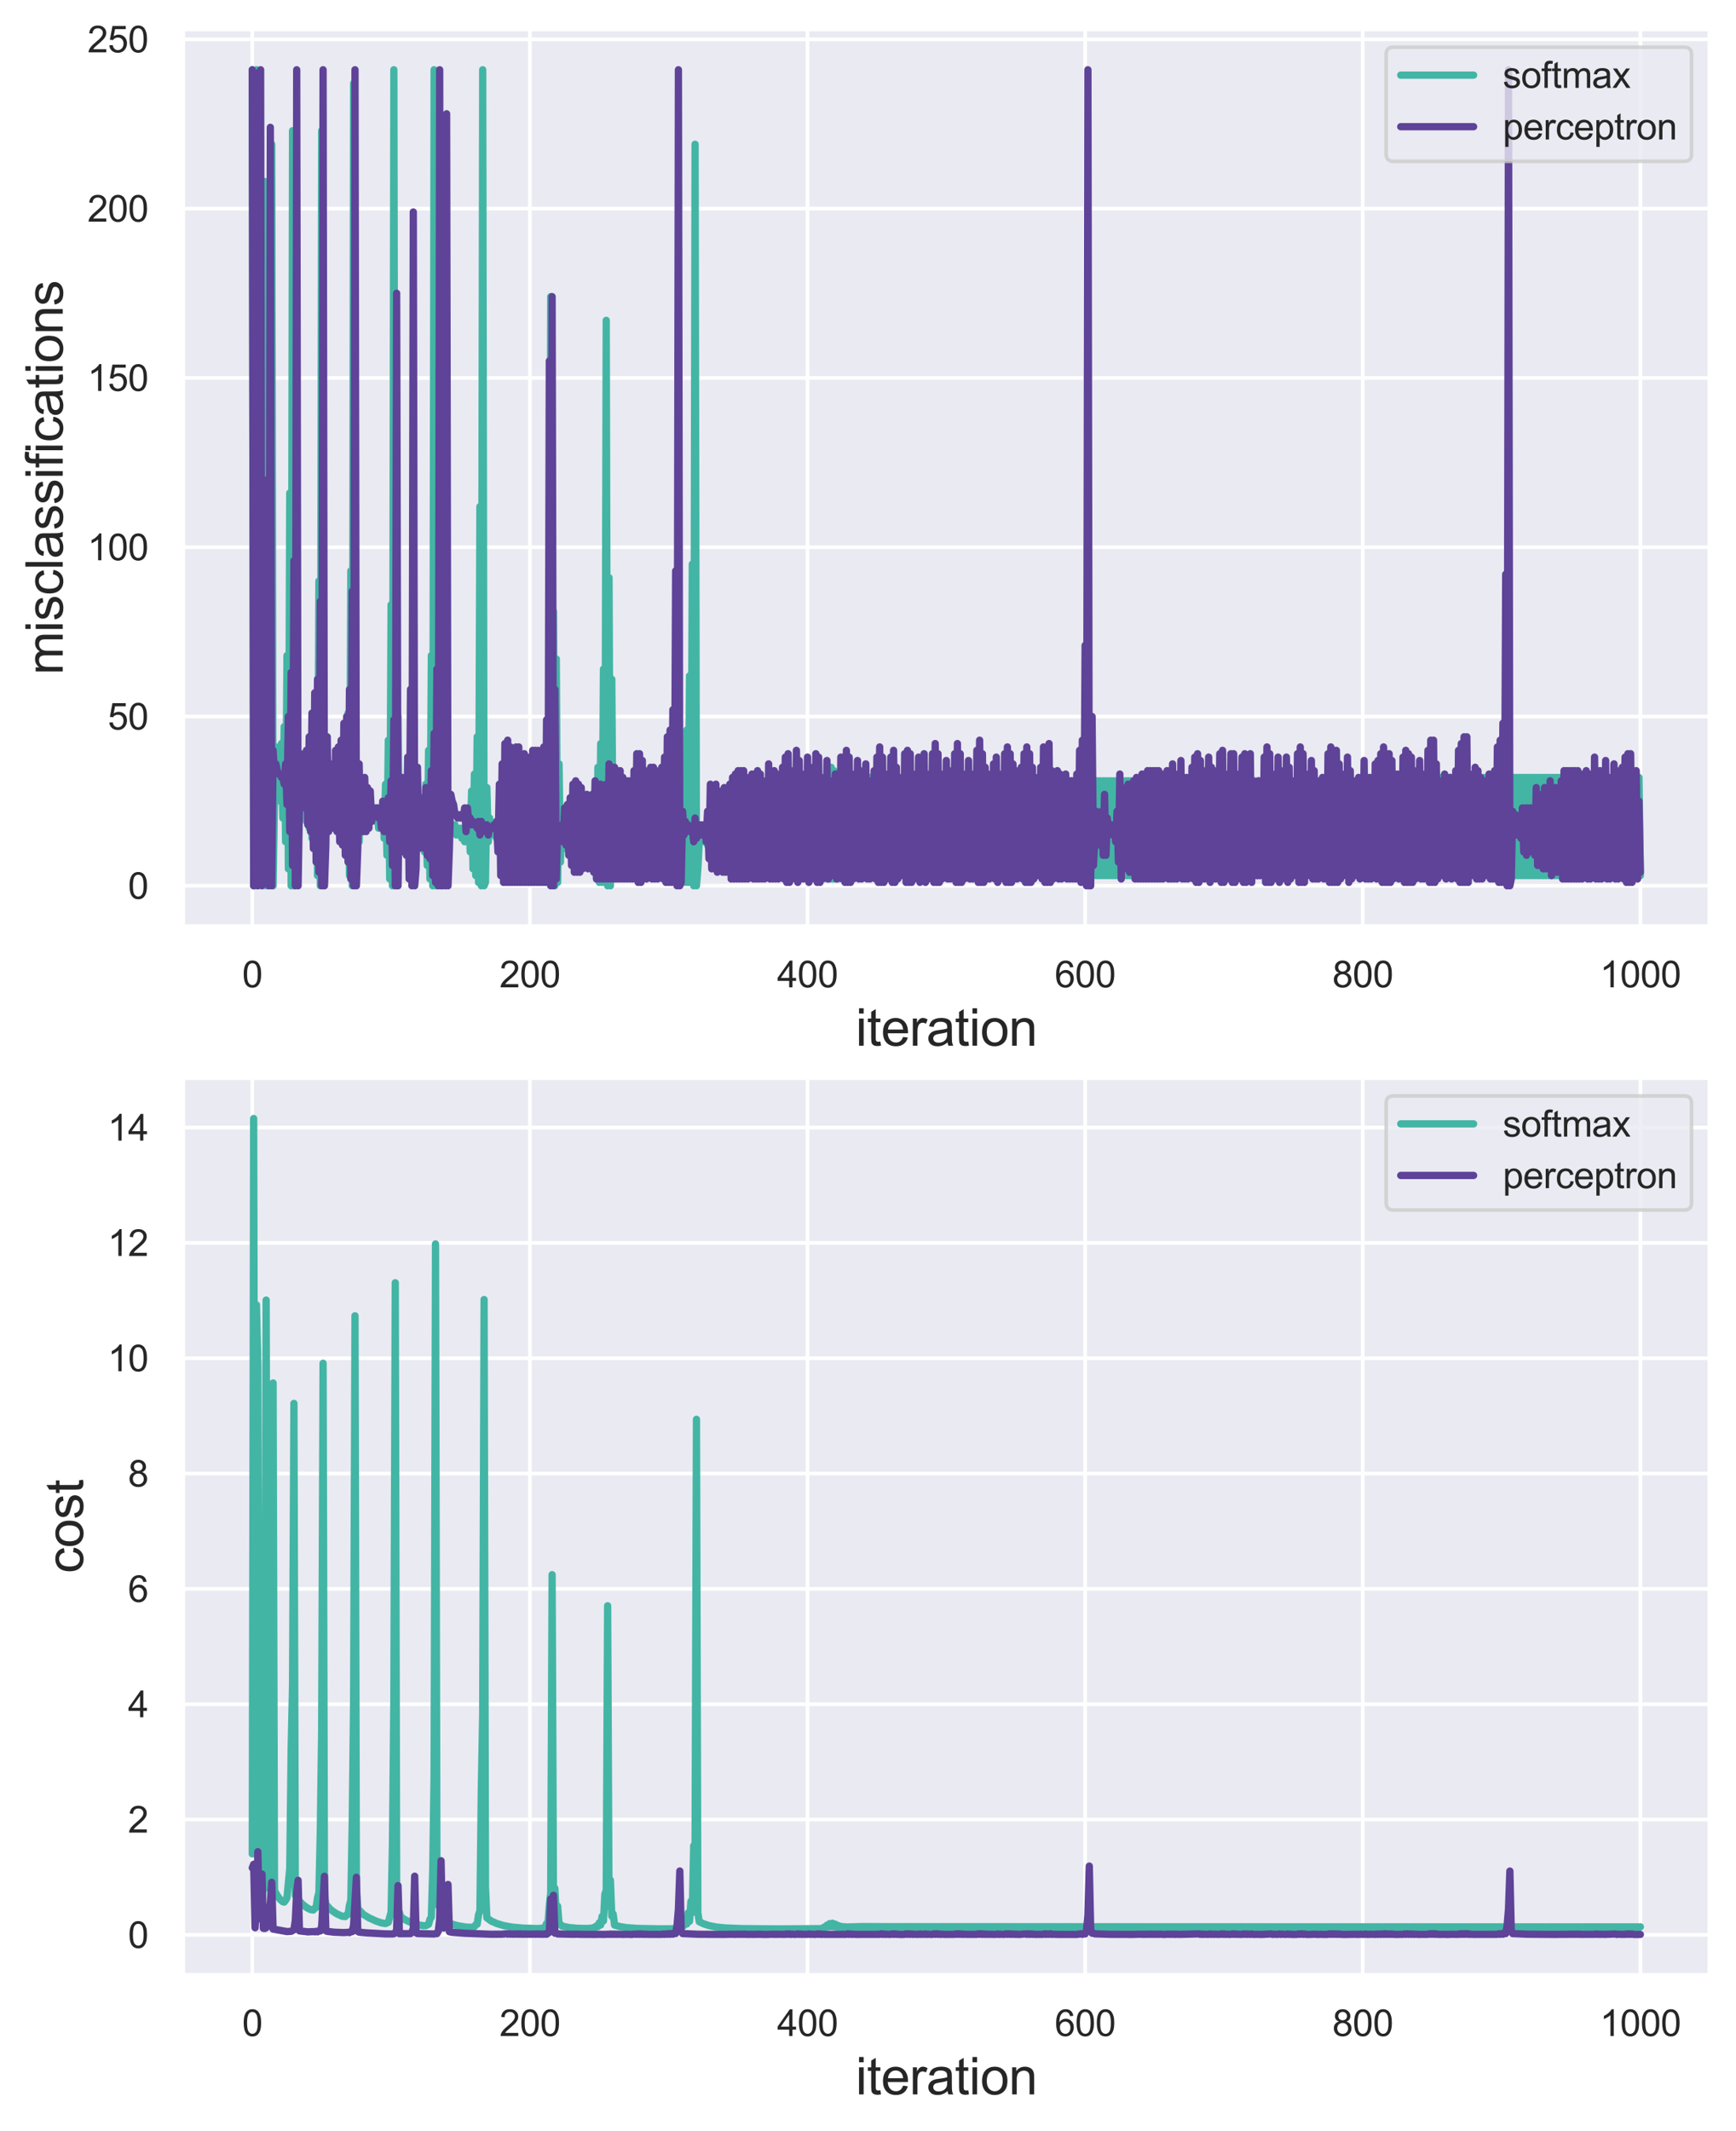 <?xml version="1.0" encoding="utf-8" standalone="no"?>
<!DOCTYPE svg PUBLIC "-//W3C//DTD SVG 1.1//EN"
  "http://www.w3.org/Graphics/SVG/1.1/DTD/svg11.dtd">
<svg height="584.396pt" version="1.1" viewBox="0 0 476.4 584.396" width="476.4pt" xmlns="http://www.w3.org/2000/svg" xmlns:xlink="http://www.w3.org/1999/xlink">
 <defs>
  <style type="text/css">*{stroke-linecap:butt;stroke-linejoin:round;}</style>
 </defs>
 <g id="figure_1">
  <g id="patch_1">
   <path d="M 0 584.396 
L 476.4 584.396 
L 476.4 0 
L 0 0 
z
" style="fill:#ffffff;"/>
  </g>
  <g id="axes_1">
   <g id="patch_2">
    <path d="M 50.186 254.122 
L 469.2 254.122 
L 469.2 7.947 
L 50.186 7.947 
z
" style="fill:#eaeaf2;"/>
   </g>
   <g id="matplotlib.axis_1">
    <g id="xtick_1">
     <g id="line2d_1">
      <path clip-path="url(#p033526ae0e)" d="M 69.232 254.122 
L 69.232 7.947 
" style="fill:none;stroke:#ffffff;stroke-linecap:round;"/>
     </g>
     <g id="text_1">
      <!-- 0 -->
      <g style="fill:#262626;" transform="translate(66.452 270.78)scale(0.1 -0.1)">
       <defs>
        <path d="M 266 2259 
Q 266 3072 433 3567 
Q 600 4063 929 4331 
Q 1259 4600 1759 4600 
Q 2128 4600 2406 4451 
Q 2684 4303 2865 4023 
Q 3047 3744 3150 3342 
Q 3253 2941 3253 2259 
Q 3253 1453 3087 958 
Q 2922 463 2592 192 
Q 2263 -78 1759 -78 
Q 1097 -78 719 397 
Q 266 969 266 2259 
z
M 844 2259 
Q 844 1131 1108 757 
Q 1372 384 1759 384 
Q 2147 384 2411 759 
Q 2675 1134 2675 2259 
Q 2675 3391 2411 3762 
Q 2147 4134 1753 4134 
Q 1366 4134 1134 3806 
Q 844 3388 844 2259 
z
" id="ArialMT-30" transform="scale(0.016)"/>
       </defs>
       <use xlink:href="#ArialMT-30"/>
      </g>
     </g>
    </g>
    <g id="xtick_2">
     <g id="line2d_2">
      <path clip-path="url(#p033526ae0e)" d="M 145.417 254.122 
L 145.417 7.947 
" style="fill:none;stroke:#ffffff;stroke-linecap:round;"/>
     </g>
     <g id="text_2">
      <!-- 200 -->
      <g style="fill:#262626;" transform="translate(137.075 270.78)scale(0.1 -0.1)">
       <defs>
        <path d="M 3222 541 
L 3222 0 
L 194 0 
Q 188 203 259 391 
Q 375 700 629 1000 
Q 884 1300 1366 1694 
Q 2113 2306 2375 2664 
Q 2638 3022 2638 3341 
Q 2638 3675 2398 3904 
Q 2159 4134 1775 4134 
Q 1369 4134 1125 3890 
Q 881 3647 878 3216 
L 300 3275 
Q 359 3922 746 4261 
Q 1134 4600 1788 4600 
Q 2447 4600 2831 4234 
Q 3216 3869 3216 3328 
Q 3216 3053 3103 2787 
Q 2991 2522 2730 2228 
Q 2469 1934 1863 1422 
Q 1356 997 1212 845 
Q 1069 694 975 541 
L 3222 541 
z
" id="ArialMT-32" transform="scale(0.016)"/>
       </defs>
       <use xlink:href="#ArialMT-32"/>
       <use x="55.615" xlink:href="#ArialMT-30"/>
       <use x="111.23" xlink:href="#ArialMT-30"/>
      </g>
     </g>
    </g>
    <g id="xtick_3">
     <g id="line2d_3">
      <path clip-path="url(#p033526ae0e)" d="M 221.601 254.122 
L 221.601 7.947 
" style="fill:none;stroke:#ffffff;stroke-linecap:round;"/>
     </g>
     <g id="text_3">
      <!-- 400 -->
      <g style="fill:#262626;" transform="translate(213.259 270.78)scale(0.1 -0.1)">
       <defs>
        <path d="M 2069 0 
L 2069 1097 
L 81 1097 
L 81 1613 
L 2172 4581 
L 2631 4581 
L 2631 1613 
L 3250 1613 
L 3250 1097 
L 2631 1097 
L 2631 0 
L 2069 0 
z
M 2069 1613 
L 2069 3678 
L 634 1613 
L 2069 1613 
z
" id="ArialMT-34" transform="scale(0.016)"/>
       </defs>
       <use xlink:href="#ArialMT-34"/>
       <use x="55.615" xlink:href="#ArialMT-30"/>
       <use x="111.23" xlink:href="#ArialMT-30"/>
      </g>
     </g>
    </g>
    <g id="xtick_4">
     <g id="line2d_4">
      <path clip-path="url(#p033526ae0e)" d="M 297.785 254.122 
L 297.785 7.947 
" style="fill:none;stroke:#ffffff;stroke-linecap:round;"/>
     </g>
     <g id="text_4">
      <!-- 600 -->
      <g style="fill:#262626;" transform="translate(289.444 270.78)scale(0.1 -0.1)">
       <defs>
        <path d="M 3184 3459 
L 2625 3416 
Q 2550 3747 2413 3897 
Q 2184 4138 1850 4138 
Q 1581 4138 1378 3988 
Q 1113 3794 959 3422 
Q 806 3050 800 2363 
Q 1003 2672 1297 2822 
Q 1591 2972 1913 2972 
Q 2475 2972 2870 2558 
Q 3266 2144 3266 1488 
Q 3266 1056 3080 686 
Q 2894 316 2569 119 
Q 2244 -78 1831 -78 
Q 1128 -78 684 439 
Q 241 956 241 2144 
Q 241 3472 731 4075 
Q 1159 4600 1884 4600 
Q 2425 4600 2770 4297 
Q 3116 3994 3184 3459 
z
M 888 1484 
Q 888 1194 1011 928 
Q 1134 663 1356 523 
Q 1578 384 1822 384 
Q 2178 384 2434 671 
Q 2691 959 2691 1453 
Q 2691 1928 2437 2201 
Q 2184 2475 1800 2475 
Q 1419 2475 1153 2201 
Q 888 1928 888 1484 
z
" id="ArialMT-36" transform="scale(0.016)"/>
       </defs>
       <use xlink:href="#ArialMT-36"/>
       <use x="55.615" xlink:href="#ArialMT-30"/>
       <use x="111.23" xlink:href="#ArialMT-30"/>
      </g>
     </g>
    </g>
    <g id="xtick_5">
     <g id="line2d_5">
      <path clip-path="url(#p033526ae0e)" d="M 373.969 254.122 
L 373.969 7.947 
" style="fill:none;stroke:#ffffff;stroke-linecap:round;"/>
     </g>
     <g id="text_5">
      <!-- 800 -->
      <g style="fill:#262626;" transform="translate(365.628 270.78)scale(0.1 -0.1)">
       <defs>
        <path d="M 1131 2484 
Q 781 2613 612 2850 
Q 444 3088 444 3419 
Q 444 3919 803 4259 
Q 1163 4600 1759 4600 
Q 2359 4600 2725 4251 
Q 3091 3903 3091 3403 
Q 3091 3084 2923 2848 
Q 2756 2613 2416 2484 
Q 2838 2347 3058 2040 
Q 3278 1734 3278 1309 
Q 3278 722 2862 322 
Q 2447 -78 1769 -78 
Q 1091 -78 675 323 
Q 259 725 259 1325 
Q 259 1772 486 2073 
Q 713 2375 1131 2484 
z
M 1019 3438 
Q 1019 3113 1228 2906 
Q 1438 2700 1772 2700 
Q 2097 2700 2305 2904 
Q 2513 3109 2513 3406 
Q 2513 3716 2298 3927 
Q 2084 4138 1766 4138 
Q 1444 4138 1231 3931 
Q 1019 3725 1019 3438 
z
M 838 1322 
Q 838 1081 952 856 
Q 1066 631 1291 507 
Q 1516 384 1775 384 
Q 2178 384 2440 643 
Q 2703 903 2703 1303 
Q 2703 1709 2433 1975 
Q 2163 2241 1756 2241 
Q 1359 2241 1098 1978 
Q 838 1716 838 1322 
z
" id="ArialMT-38" transform="scale(0.016)"/>
       </defs>
       <use xlink:href="#ArialMT-38"/>
       <use x="55.615" xlink:href="#ArialMT-30"/>
       <use x="111.23" xlink:href="#ArialMT-30"/>
      </g>
     </g>
    </g>
    <g id="xtick_6">
     <g id="line2d_6">
      <path clip-path="url(#p033526ae0e)" d="M 450.153 254.122 
L 450.153 7.947 
" style="fill:none;stroke:#ffffff;stroke-linecap:round;"/>
     </g>
     <g id="text_6">
      <!-- 1000 -->
      <g style="fill:#262626;" transform="translate(439.032 270.78)scale(0.1 -0.1)">
       <defs>
        <path d="M 2384 0 
L 1822 0 
L 1822 3584 
Q 1619 3391 1289 3197 
Q 959 3003 697 2906 
L 697 3450 
Q 1169 3672 1522 3987 
Q 1875 4303 2022 4600 
L 2384 4600 
L 2384 0 
z
" id="ArialMT-31" transform="scale(0.016)"/>
       </defs>
       <use xlink:href="#ArialMT-31"/>
       <use x="55.615" xlink:href="#ArialMT-30"/>
       <use x="111.23" xlink:href="#ArialMT-30"/>
       <use x="166.846" xlink:href="#ArialMT-30"/>
      </g>
     </g>
    </g>
    <g id="text_7">
     <!-- iteration -->
     <g style="fill:#262626;" transform="translate(234.791 286.789)scale(0.14 -0.14)">
      <defs>
       <path d="M 425 3934 
L 425 4581 
L 988 4581 
L 988 3934 
L 425 3934 
z
M 425 0 
L 425 3319 
L 988 3319 
L 988 0 
L 425 0 
z
" id="ArialMT-69" transform="scale(0.016)"/>
       <path d="M 1650 503 
L 1731 6 
Q 1494 -44 1306 -44 
Q 1000 -44 831 53 
Q 663 150 594 308 
Q 525 466 525 972 
L 525 2881 
L 113 2881 
L 113 3319 
L 525 3319 
L 525 4141 
L 1084 4478 
L 1084 3319 
L 1650 3319 
L 1650 2881 
L 1084 2881 
L 1084 941 
Q 1084 700 1114 631 
Q 1144 563 1211 522 
Q 1278 481 1403 481 
Q 1497 481 1650 503 
z
" id="ArialMT-74" transform="scale(0.016)"/>
       <path d="M 2694 1069 
L 3275 997 
Q 3138 488 2766 206 
Q 2394 -75 1816 -75 
Q 1088 -75 661 373 
Q 234 822 234 1631 
Q 234 2469 665 2931 
Q 1097 3394 1784 3394 
Q 2450 3394 2872 2941 
Q 3294 2488 3294 1666 
Q 3294 1616 3291 1516 
L 816 1516 
Q 847 969 1125 678 
Q 1403 388 1819 388 
Q 2128 388 2347 550 
Q 2566 713 2694 1069 
z
M 847 1978 
L 2700 1978 
Q 2663 2397 2488 2606 
Q 2219 2931 1791 2931 
Q 1403 2931 1139 2672 
Q 875 2413 847 1978 
z
" id="ArialMT-65" transform="scale(0.016)"/>
       <path d="M 416 0 
L 416 3319 
L 922 3319 
L 922 2816 
Q 1116 3169 1280 3281 
Q 1444 3394 1641 3394 
Q 1925 3394 2219 3213 
L 2025 2691 
Q 1819 2813 1613 2813 
Q 1428 2813 1281 2702 
Q 1134 2591 1072 2394 
Q 978 2094 978 1738 
L 978 0 
L 416 0 
z
" id="ArialMT-72" transform="scale(0.016)"/>
       <path d="M 2588 409 
Q 2275 144 1986 34 
Q 1697 -75 1366 -75 
Q 819 -75 525 192 
Q 231 459 231 875 
Q 231 1119 342 1320 
Q 453 1522 633 1644 
Q 813 1766 1038 1828 
Q 1203 1872 1538 1913 
Q 2219 1994 2541 2106 
Q 2544 2222 2544 2253 
Q 2544 2597 2384 2738 
Q 2169 2928 1744 2928 
Q 1347 2928 1158 2789 
Q 969 2650 878 2297 
L 328 2372 
Q 403 2725 575 2942 
Q 747 3159 1072 3276 
Q 1397 3394 1825 3394 
Q 2250 3394 2515 3294 
Q 2781 3194 2906 3042 
Q 3031 2891 3081 2659 
Q 3109 2516 3109 2141 
L 3109 1391 
Q 3109 606 3145 398 
Q 3181 191 3288 0 
L 2700 0 
Q 2613 175 2588 409 
z
M 2541 1666 
Q 2234 1541 1622 1453 
Q 1275 1403 1131 1340 
Q 988 1278 909 1158 
Q 831 1038 831 891 
Q 831 666 1001 516 
Q 1172 366 1500 366 
Q 1825 366 2078 508 
Q 2331 650 2450 897 
Q 2541 1088 2541 1459 
L 2541 1666 
z
" id="ArialMT-61" transform="scale(0.016)"/>
       <path d="M 213 1659 
Q 213 2581 725 3025 
Q 1153 3394 1769 3394 
Q 2453 3394 2887 2945 
Q 3322 2497 3322 1706 
Q 3322 1066 3130 698 
Q 2938 331 2570 128 
Q 2203 -75 1769 -75 
Q 1072 -75 642 372 
Q 213 819 213 1659 
z
M 791 1659 
Q 791 1022 1069 705 
Q 1347 388 1769 388 
Q 2188 388 2466 706 
Q 2744 1025 2744 1678 
Q 2744 2294 2464 2611 
Q 2184 2928 1769 2928 
Q 1347 2928 1069 2612 
Q 791 2297 791 1659 
z
" id="ArialMT-6f" transform="scale(0.016)"/>
       <path d="M 422 0 
L 422 3319 
L 928 3319 
L 928 2847 
Q 1294 3394 1984 3394 
Q 2284 3394 2536 3286 
Q 2788 3178 2913 3003 
Q 3038 2828 3088 2588 
Q 3119 2431 3119 2041 
L 3119 0 
L 2556 0 
L 2556 2019 
Q 2556 2363 2490 2533 
Q 2425 2703 2258 2804 
Q 2091 2906 1866 2906 
Q 1506 2906 1245 2678 
Q 984 2450 984 1813 
L 984 0 
L 422 0 
z
" id="ArialMT-6e" transform="scale(0.016)"/>
      </defs>
      <use xlink:href="#ArialMT-69"/>
      <use x="22.217" xlink:href="#ArialMT-74"/>
      <use x="50" xlink:href="#ArialMT-65"/>
      <use x="105.615" xlink:href="#ArialMT-72"/>
      <use x="138.916" xlink:href="#ArialMT-61"/>
      <use x="194.531" xlink:href="#ArialMT-74"/>
      <use x="222.314" xlink:href="#ArialMT-69"/>
      <use x="244.531" xlink:href="#ArialMT-6f"/>
      <use x="300.146" xlink:href="#ArialMT-6e"/>
     </g>
    </g>
   </g>
   <g id="matplotlib.axis_2">
    <g id="ytick_1">
     <g id="line2d_7">
      <path clip-path="url(#p033526ae0e)" d="M 50.186 242.933 
L 469.2 242.933 
" style="fill:none;stroke:#ffffff;stroke-linecap:round;"/>
     </g>
     <g id="text_8">
      <!-- 0 -->
      <g style="fill:#262626;" transform="translate(35.125 246.512)scale(0.1 -0.1)">
       <use xlink:href="#ArialMT-30"/>
      </g>
     </g>
    </g>
    <g id="ytick_2">
     <g id="line2d_8">
      <path clip-path="url(#p033526ae0e)" d="M 50.186 196.502 
L 469.2 196.502 
" style="fill:none;stroke:#ffffff;stroke-linecap:round;"/>
     </g>
     <g id="text_9">
      <!-- 50 -->
      <g style="fill:#262626;" transform="translate(29.564 200.081)scale(0.1 -0.1)">
       <defs>
        <path d="M 266 1200 
L 856 1250 
Q 922 819 1161 601 
Q 1400 384 1738 384 
Q 2144 384 2425 690 
Q 2706 997 2706 1503 
Q 2706 1984 2436 2262 
Q 2166 2541 1728 2541 
Q 1456 2541 1237 2417 
Q 1019 2294 894 2097 
L 366 2166 
L 809 4519 
L 3088 4519 
L 3088 3981 
L 1259 3981 
L 1013 2750 
Q 1425 3038 1878 3038 
Q 2478 3038 2890 2622 
Q 3303 2206 3303 1553 
Q 3303 931 2941 478 
Q 2500 -78 1738 -78 
Q 1113 -78 717 272 
Q 322 622 266 1200 
z
" id="ArialMT-35" transform="scale(0.016)"/>
       </defs>
       <use xlink:href="#ArialMT-35"/>
       <use x="55.615" xlink:href="#ArialMT-30"/>
      </g>
     </g>
    </g>
    <g id="ytick_3">
     <g id="line2d_9">
      <path clip-path="url(#p033526ae0e)" d="M 50.186 150.071 
L 469.2 150.071 
" style="fill:none;stroke:#ffffff;stroke-linecap:round;"/>
     </g>
     <g id="text_10">
      <!-- 100 -->
      <g style="fill:#262626;" transform="translate(24.003 153.65)scale(0.1 -0.1)">
       <use xlink:href="#ArialMT-31"/>
       <use x="55.615" xlink:href="#ArialMT-30"/>
       <use x="111.23" xlink:href="#ArialMT-30"/>
      </g>
     </g>
    </g>
    <g id="ytick_4">
     <g id="line2d_10">
      <path clip-path="url(#p033526ae0e)" d="M 50.186 103.64 
L 469.2 103.64 
" style="fill:none;stroke:#ffffff;stroke-linecap:round;"/>
     </g>
     <g id="text_11">
      <!-- 150 -->
      <g style="fill:#262626;" transform="translate(24.003 107.219)scale(0.1 -0.1)">
       <use xlink:href="#ArialMT-31"/>
       <use x="55.615" xlink:href="#ArialMT-35"/>
       <use x="111.23" xlink:href="#ArialMT-30"/>
      </g>
     </g>
    </g>
    <g id="ytick_5">
     <g id="line2d_11">
      <path clip-path="url(#p033526ae0e)" d="M 50.186 57.21 
L 469.2 57.21 
" style="fill:none;stroke:#ffffff;stroke-linecap:round;"/>
     </g>
     <g id="text_12">
      <!-- 200 -->
      <g style="fill:#262626;" transform="translate(24.003 60.789)scale(0.1 -0.1)">
       <use xlink:href="#ArialMT-32"/>
       <use x="55.615" xlink:href="#ArialMT-30"/>
       <use x="111.23" xlink:href="#ArialMT-30"/>
      </g>
     </g>
    </g>
    <g id="ytick_6">
     <g id="line2d_12">
      <path clip-path="url(#p033526ae0e)" d="M 50.186 10.779 
L 469.2 10.779 
" style="fill:none;stroke:#ffffff;stroke-linecap:round;"/>
     </g>
     <g id="text_13">
      <!-- 250 -->
      <g style="fill:#262626;" transform="translate(24.003 14.358)scale(0.1 -0.1)">
       <use xlink:href="#ArialMT-32"/>
       <use x="55.615" xlink:href="#ArialMT-35"/>
       <use x="111.23" xlink:href="#ArialMT-30"/>
      </g>
     </g>
    </g>
    <g id="text_14">
     <!-- misclassifications -->
     <g style="fill:#262626;" transform="translate(17.221 185.102)rotate(-90)scale(0.14 -0.14)">
      <defs>
       <path d="M 422 0 
L 422 3319 
L 925 3319 
L 925 2853 
Q 1081 3097 1340 3245 
Q 1600 3394 1931 3394 
Q 2300 3394 2536 3241 
Q 2772 3088 2869 2813 
Q 3263 3394 3894 3394 
Q 4388 3394 4653 3120 
Q 4919 2847 4919 2278 
L 4919 0 
L 4359 0 
L 4359 2091 
Q 4359 2428 4304 2576 
Q 4250 2725 4106 2815 
Q 3963 2906 3769 2906 
Q 3419 2906 3187 2673 
Q 2956 2441 2956 1928 
L 2956 0 
L 2394 0 
L 2394 2156 
Q 2394 2531 2256 2718 
Q 2119 2906 1806 2906 
Q 1569 2906 1367 2781 
Q 1166 2656 1075 2415 
Q 984 2175 984 1722 
L 984 0 
L 422 0 
z
" id="ArialMT-6d" transform="scale(0.016)"/>
       <path d="M 197 991 
L 753 1078 
Q 800 744 1014 566 
Q 1228 388 1613 388 
Q 2000 388 2187 545 
Q 2375 703 2375 916 
Q 2375 1106 2209 1216 
Q 2094 1291 1634 1406 
Q 1016 1563 777 1677 
Q 538 1791 414 1992 
Q 291 2194 291 2438 
Q 291 2659 392 2848 
Q 494 3038 669 3163 
Q 800 3259 1026 3326 
Q 1253 3394 1513 3394 
Q 1903 3394 2198 3281 
Q 2494 3169 2634 2976 
Q 2775 2784 2828 2463 
L 2278 2388 
Q 2241 2644 2061 2787 
Q 1881 2931 1553 2931 
Q 1166 2931 1000 2803 
Q 834 2675 834 2503 
Q 834 2394 903 2306 
Q 972 2216 1119 2156 
Q 1203 2125 1616 2013 
Q 2213 1853 2448 1751 
Q 2684 1650 2818 1456 
Q 2953 1263 2953 975 
Q 2953 694 2789 445 
Q 2625 197 2315 61 
Q 2006 -75 1616 -75 
Q 969 -75 630 194 
Q 291 463 197 991 
z
" id="ArialMT-73" transform="scale(0.016)"/>
       <path d="M 2588 1216 
L 3141 1144 
Q 3050 572 2676 248 
Q 2303 -75 1759 -75 
Q 1078 -75 664 370 
Q 250 816 250 1647 
Q 250 2184 428 2587 
Q 606 2991 970 3192 
Q 1334 3394 1763 3394 
Q 2303 3394 2647 3120 
Q 2991 2847 3088 2344 
L 2541 2259 
Q 2463 2594 2264 2762 
Q 2066 2931 1784 2931 
Q 1359 2931 1093 2626 
Q 828 2322 828 1663 
Q 828 994 1084 691 
Q 1341 388 1753 388 
Q 2084 388 2306 591 
Q 2528 794 2588 1216 
z
" id="ArialMT-63" transform="scale(0.016)"/>
       <path d="M 409 0 
L 409 4581 
L 972 4581 
L 972 0 
L 409 0 
z
" id="ArialMT-6c" transform="scale(0.016)"/>
       <path d="M 556 0 
L 556 2881 
L 59 2881 
L 59 3319 
L 556 3319 
L 556 3672 
Q 556 4006 616 4169 
Q 697 4388 901 4523 
Q 1106 4659 1475 4659 
Q 1713 4659 2000 4603 
L 1916 4113 
Q 1741 4144 1584 4144 
Q 1328 4144 1222 4034 
Q 1116 3925 1116 3625 
L 1116 3319 
L 1763 3319 
L 1763 2881 
L 1116 2881 
L 1116 0 
L 556 0 
z
" id="ArialMT-66" transform="scale(0.016)"/>
      </defs>
      <use xlink:href="#ArialMT-6d"/>
      <use x="83.301" xlink:href="#ArialMT-69"/>
      <use x="105.518" xlink:href="#ArialMT-73"/>
      <use x="155.518" xlink:href="#ArialMT-63"/>
      <use x="205.518" xlink:href="#ArialMT-6c"/>
      <use x="227.734" xlink:href="#ArialMT-61"/>
      <use x="283.35" xlink:href="#ArialMT-73"/>
      <use x="333.35" xlink:href="#ArialMT-73"/>
      <use x="383.35" xlink:href="#ArialMT-69"/>
      <use x="405.566" xlink:href="#ArialMT-66"/>
      <use x="433.35" xlink:href="#ArialMT-69"/>
      <use x="455.566" xlink:href="#ArialMT-63"/>
      <use x="505.566" xlink:href="#ArialMT-61"/>
      <use x="561.182" xlink:href="#ArialMT-74"/>
      <use x="588.965" xlink:href="#ArialMT-69"/>
      <use x="611.182" xlink:href="#ArialMT-6f"/>
      <use x="666.797" xlink:href="#ArialMT-6e"/>
      <use x="722.412" xlink:href="#ArialMT-73"/>
     </g>
    </g>
   </g>
   <g id="line2d_13">
    <path clip-path="url(#p033526ae0e)" d="M 69.232 19.136 
L 69.613 242.933 
L 69.994 242.933 
L 70.375 19.136 
L 70.756 242.933 
L 71.137 198.359 
L 71.518 213.217 
L 71.899 187.216 
L 72.28 235.504 
L 72.661 49.781 
L 73.042 242.933 
L 73.422 230.861 
L 73.803 156.571 
L 74.184 242.004 
L 74.565 39.566 
L 74.946 242.933 
L 75.327 218.789 
L 75.708 204.859 
L 76.089 218.789 
L 76.47 205.788 
L 76.851 219.717 
L 77.232 203.931 
L 77.613 224.36 
L 77.993 199.288 
L 78.374 230.861 
L 78.755 179.787 
L 79.136 238.29 
L 79.517 135.213 
L 79.898 242.933 
L 80.279 35.852 
L 80.66 242.933 
L 81.041 222.503 
L 81.422 208.574 
L 81.803 217.86 
L 82.184 210.431 
L 82.565 219.717 
L 82.945 209.503 
L 83.326 222.503 
L 83.707 209.503 
L 84.088 225.289 
L 84.469 207.645 
L 84.85 227.146 
L 85.231 205.788 
L 85.612 229.932 
L 85.993 203.002 
L 86.374 232.718 
L 86.755 190.93 
L 87.136 240.147 
L 87.517 159.357 
L 87.897 242.933 
L 88.278 35.852 
L 88.659 242.933 
L 89.04 232.718 
L 89.421 206.717 
L 89.802 228.075 
L 90.183 209.503 
L 90.564 227.146 
L 90.945 210.431 
L 91.326 227.146 
L 91.707 212.288 
L 92.088 227.146 
L 92.468 210.431 
L 92.849 227.146 
L 93.23 210.431 
L 93.611 229.003 
L 93.992 210.431 
L 94.373 231.789 
L 94.754 206.717 
L 95.135 233.647 
L 95.516 195.573 
L 95.897 240.147 
L 96.278 156.571 
L 96.659 242.933 
L 97.04 22.851 
L 97.42 242.933 
L 97.801 238.29 
L 98.182 209.503 
L 98.563 230.861 
L 98.944 215.074 
L 99.325 227.146 
L 99.706 216.003 
L 100.087 226.218 
L 100.468 218.789 
L 100.849 224.36 
L 101.23 220.646 
L 101.611 225.289 
L 101.992 221.575 
L 102.372 224.36 
L 102.753 221.575 
L 103.134 225.289 
L 103.515 221.575 
L 103.896 227.146 
L 104.277 222.503 
L 104.658 227.146 
L 105.039 220.646 
L 105.42 229.932 
L 105.801 215.074 
L 106.182 234.575 
L 106.563 203.002 
L 106.944 241.075 
L 107.324 165.858 
L 107.705 242.933 
L 108.086 19.136 
L 108.467 242.933 
L 108.848 242.933 
L 109.229 196.502 
L 109.61 233.647 
L 109.991 216.931 
L 110.372 229.932 
L 110.753 219.717 
L 111.134 228.075 
L 111.515 222.503 
L 111.895 226.218 
L 112.276 223.432 
L 112.657 228.075 
L 113.038 223.432 
L 113.419 227.146 
L 113.8 224.36 
L 114.181 227.146 
L 114.562 224.36 
L 114.943 228.075 
L 115.324 224.36 
L 115.705 229.932 
L 116.086 221.575 
L 116.467 233.647 
L 116.847 215.074 
L 117.228 237.361 
L 117.609 205.788 
L 117.99 241.075 
L 118.371 179.787 
L 118.752 242.933 
L 119.133 19.136 
L 119.514 242.933 
L 119.895 242.933 
L 120.276 180.715 
L 120.657 238.29 
L 121.038 216.931 
L 121.419 230.861 
L 121.799 222.503 
L 122.18 229.932 
L 122.561 223.432 
L 122.942 229.003 
L 123.323 224.36 
L 123.704 228.075 
L 124.085 226.218 
L 124.466 228.075 
L 124.847 226.218 
L 125.228 229.003 
L 125.609 227.146 
L 125.99 229.003 
L 126.37 227.146 
L 126.751 229.932 
L 127.132 227.146 
L 127.513 230.861 
L 127.894 226.218 
L 128.275 230.861 
L 128.656 222.503 
L 129.037 233.647 
L 129.418 216.931 
L 129.799 238.29 
L 130.18 212.288 
L 130.561 240.147 
L 130.942 202.074 
L 131.322 242.004 
L 131.703 138.928 
L 132.084 242.933 
L 132.465 19.136 
L 132.846 242.933 
L 133.227 242.004 
L 133.608 216.003 
L 133.989 230.861 
L 134.37 224.36 
L 134.751 229.003 
L 135.132 226.218 
L 135.513 229.003 
L 135.894 228.075 
L 136.274 229.932 
L 136.655 228.075 
L 137.036 229.003 
L 137.417 228.075 
L 137.798 229.932 
L 138.179 229.003 
L 138.56 229.003 
L 138.941 229.932 
L 140.084 229.932 
L 140.465 229.003 
L 140.845 229.003 
L 141.226 228.075 
L 141.607 229.003 
L 141.988 228.075 
L 142.369 229.003 
L 142.75 228.075 
L 143.131 229.003 
L 143.512 227.146 
L 143.893 229.932 
L 144.274 229.003 
L 144.655 229.932 
L 145.036 229.003 
L 145.417 229.932 
L 145.797 228.075 
L 146.178 229.932 
L 146.559 225.289 
L 146.94 231.789 
L 147.321 224.36 
L 147.702 233.647 
L 148.083 221.575 
L 148.464 235.504 
L 148.845 218.789 
L 149.226 238.29 
L 149.607 210.431 
L 149.988 242.004 
L 150.369 198.359 
L 150.749 242.004 
L 151.13 81.354 
L 151.511 242.933 
L 151.892 167.715 
L 152.273 242.933 
L 152.654 180.715 
L 153.035 242.004 
L 153.416 209.503 
L 153.797 236.432 
L 154.178 222.503 
L 154.559 232.718 
L 154.94 224.36 
L 155.32 232.718 
L 155.701 226.218 
L 156.082 231.789 
L 156.463 227.146 
L 156.844 230.861 
L 157.225 228.075 
L 157.606 230.861 
L 157.987 227.146 
L 158.368 231.789 
L 158.749 228.075 
L 159.13 231.789 
L 159.511 227.146 
L 159.892 232.718 
L 160.272 224.36 
L 160.653 233.647 
L 161.034 222.503 
L 161.415 233.647 
L 161.796 219.717 
L 162.177 236.432 
L 162.558 217.86 
L 162.939 238.29 
L 163.32 214.146 
L 163.701 241.075 
L 164.082 210.431 
L 164.463 242.004 
L 164.844 203.931 
L 165.224 242.004 
L 165.605 183.501 
L 165.986 242.004 
L 166.367 87.854 
L 166.748 242.933 
L 167.129 158.429 
L 167.51 242.933 
L 167.891 186.287 
L 168.272 241.075 
L 168.653 227.146 
L 169.034 231.789 
L 169.415 229.003 
L 169.795 231.789 
L 170.176 229.932 
L 170.557 230.861 
L 170.938 228.075 
L 171.319 229.003 
L 172.462 229.003 
L 172.843 229.932 
L 173.605 229.932 
L 173.986 229.003 
L 174.747 229.003 
L 175.128 229.932 
L 176.271 229.932 
L 176.652 230.861 
L 177.033 229.932 
L 177.414 230.861 
L 177.795 229.932 
L 178.176 230.861 
L 178.557 229.932 
L 178.938 230.861 
L 179.319 229.932 
L 179.699 230.861 
L 180.08 229.932 
L 180.461 230.861 
L 180.842 229.932 
L 181.223 230.861 
L 181.604 229.932 
L 181.985 230.861 
L 182.366 229.003 
L 182.747 230.861 
L 183.128 229.003 
L 183.509 232.718 
L 183.89 226.218 
L 184.27 232.718 
L 184.651 222.503 
L 185.032 234.575 
L 185.413 216.931 
L 185.794 238.29 
L 186.175 214.146 
L 186.556 241.075 
L 186.937 209.503 
L 187.318 241.075 
L 187.699 206.717 
L 188.08 242.004 
L 188.461 200.216 
L 188.842 242.004 
L 189.222 185.359 
L 189.603 242.004 
L 189.984 154.714 
L 190.365 242.933 
L 190.746 39.566 
L 191.127 242.933 
L 191.508 238.29 
L 191.889 230.861 
L 192.27 227.146 
L 192.651 229.932 
L 193.032 229.003 
L 193.413 230.861 
L 193.794 230.861 
L 194.174 231.789 
L 194.936 231.789 
L 195.317 229.932 
L 195.698 229.003 
L 197.984 229.003 
L 198.365 228.075 
L 198.745 229.003 
L 199.126 229.003 
L 199.507 228.075 
L 199.888 228.075 
L 200.65 229.932 
L 202.174 229.932 
L 202.555 229.003 
L 204.459 229.003 
L 204.84 229.932 
L 215.887 229.932 
L 216.268 230.861 
L 220.077 230.861 
L 220.458 229.932 
L 220.839 230.861 
L 221.22 229.932 
L 221.601 230.861 
L 221.982 229.932 
L 222.363 230.861 
L 222.744 229.003 
L 223.124 231.789 
L 223.505 228.075 
L 223.886 232.718 
L 224.267 224.36 
L 224.648 233.647 
L 225.029 219.717 
L 225.41 236.432 
L 225.791 215.074 
L 226.172 240.147 
L 226.553 213.217 
L 226.934 241.075 
L 227.315 211.36 
L 227.696 241.075 
L 228.076 210.431 
L 228.457 241.075 
L 228.838 211.36 
L 229.219 241.075 
L 229.6 213.217 
L 229.981 241.075 
L 230.362 213.217 
L 230.743 240.147 
L 231.124 215.074 
L 231.505 240.147 
L 231.886 215.074 
L 232.267 240.147 
L 232.647 215.074 
L 233.028 240.147 
L 233.409 214.146 
L 233.79 240.147 
L 234.171 214.146 
L 234.552 240.147 
L 234.933 213.217 
L 235.314 240.147 
L 235.695 213.217 
L 236.076 240.147 
L 236.457 213.217 
L 236.838 240.147 
L 237.219 213.217 
L 237.599 240.147 
L 237.98 213.217 
L 238.361 240.147 
L 238.742 213.217 
L 239.123 240.147 
L 239.504 213.217 
L 239.885 240.147 
L 240.266 213.217 
L 240.647 240.147 
L 241.028 213.217 
L 241.409 240.147 
L 241.79 214.146 
L 242.171 240.147 
L 242.551 214.146 
L 242.932 240.147 
L 243.313 214.146 
L 243.694 240.147 
L 244.075 214.146 
L 244.456 240.147 
L 244.837 214.146 
L 245.218 240.147 
L 245.599 214.146 
L 245.98 240.147 
L 246.361 214.146 
L 246.742 240.147 
L 247.122 214.146 
L 247.503 240.147 
L 247.884 214.146 
L 248.265 240.147 
L 248.646 214.146 
L 249.027 240.147 
L 249.408 214.146 
L 249.789 240.147 
L 250.17 214.146 
L 250.551 240.147 
L 250.932 214.146 
L 251.313 240.147 
L 251.694 214.146 
L 252.074 240.147 
L 252.455 214.146 
L 252.836 240.147 
L 253.217 214.146 
L 253.598 240.147 
L 253.979 214.146 
L 254.36 240.147 
L 254.741 214.146 
L 255.122 240.147 
L 255.503 214.146 
L 255.884 240.147 
L 256.265 214.146 
L 256.646 240.147 
L 257.026 214.146 
L 257.407 240.147 
L 257.788 214.146 
L 258.169 240.147 
L 258.55 214.146 
L 258.931 240.147 
L 259.312 214.146 
L 259.693 240.147 
L 260.074 214.146 
L 260.455 240.147 
L 260.836 214.146 
L 261.217 240.147 
L 261.597 214.146 
L 261.978 240.147 
L 262.359 214.146 
L 262.74 240.147 
L 263.121 214.146 
L 263.502 240.147 
L 263.883 214.146 
L 264.264 240.147 
L 264.645 214.146 
L 265.026 240.147 
L 265.407 214.146 
L 265.788 240.147 
L 266.169 214.146 
L 266.549 240.147 
L 266.93 214.146 
L 267.311 240.147 
L 267.692 214.146 
L 268.073 240.147 
L 268.454 214.146 
L 268.835 240.147 
L 269.216 214.146 
L 269.597 240.147 
L 269.978 214.146 
L 270.359 240.147 
L 270.74 214.146 
L 271.121 240.147 
L 271.501 214.146 
L 271.882 240.147 
L 272.263 214.146 
L 272.644 240.147 
L 273.025 214.146 
L 273.406 240.147 
L 273.787 214.146 
L 274.168 240.147 
L 274.549 214.146 
L 274.93 240.147 
L 275.311 214.146 
L 275.692 240.147 
L 276.072 214.146 
L 276.453 240.147 
L 276.834 214.146 
L 277.215 240.147 
L 277.596 214.146 
L 277.977 240.147 
L 278.358 214.146 
L 278.739 240.147 
L 279.12 214.146 
L 279.501 240.147 
L 279.882 214.146 
L 280.263 240.147 
L 280.644 214.146 
L 281.024 240.147 
L 281.405 214.146 
L 281.786 240.147 
L 282.167 214.146 
L 282.548 240.147 
L 282.929 214.146 
L 283.31 240.147 
L 283.691 214.146 
L 284.072 240.147 
L 284.453 214.146 
L 284.834 240.147 
L 285.215 214.146 
L 285.596 240.147 
L 285.976 214.146 
L 286.357 240.147 
L 286.738 214.146 
L 287.119 240.147 
L 287.5 214.146 
L 287.881 240.147 
L 288.262 214.146 
L 288.643 240.147 
L 289.024 214.146 
L 289.405 240.147 
L 289.786 214.146 
L 290.167 240.147 
L 290.547 214.146 
L 290.928 240.147 
L 291.309 214.146 
L 291.69 240.147 
L 292.071 214.146 
L 292.452 240.147 
L 292.833 214.146 
L 293.214 240.147 
L 293.595 214.146 
L 293.976 240.147 
L 294.357 214.146 
L 294.738 240.147 
L 295.119 214.146 
L 295.499 240.147 
L 295.88 214.146 
L 296.261 240.147 
L 296.642 214.146 
L 297.023 240.147 
L 297.404 214.146 
L 297.785 240.147 
L 298.166 214.146 
L 298.547 240.147 
L 298.928 214.146 
L 299.309 240.147 
L 299.69 214.146 
L 300.071 240.147 
L 300.451 214.146 
L 300.832 240.147 
L 301.213 214.146 
L 301.594 240.147 
L 301.975 214.146 
L 302.356 240.147 
L 302.737 214.146 
L 303.118 240.147 
L 303.499 214.146 
L 303.88 240.147 
L 304.261 214.146 
L 304.642 240.147 
L 305.023 214.146 
L 305.403 240.147 
L 305.784 214.146 
L 306.165 240.147 
L 306.546 214.146 
L 306.927 240.147 
L 307.308 214.146 
L 307.689 240.147 
L 308.07 214.146 
L 308.451 240.147 
L 308.832 214.146 
L 309.213 240.147 
L 309.594 214.146 
L 309.974 240.147 
L 310.355 214.146 
L 310.736 240.147 
L 311.117 214.146 
L 311.498 240.147 
L 311.879 214.146 
L 312.26 240.147 
L 312.641 214.146 
L 313.022 240.147 
L 313.403 214.146 
L 313.784 240.147 
L 314.165 214.146 
L 314.546 240.147 
L 314.926 214.146 
L 315.307 240.147 
L 315.688 214.146 
L 316.069 240.147 
L 316.45 214.146 
L 316.831 240.147 
L 317.212 214.146 
L 317.593 240.147 
L 317.974 214.146 
L 318.355 240.147 
L 318.736 214.146 
L 319.117 240.147 
L 319.498 214.146 
L 319.878 240.147 
L 320.259 214.146 
L 320.64 240.147 
L 321.021 214.146 
L 321.402 240.147 
L 321.783 214.146 
L 322.164 240.147 
L 322.545 214.146 
L 322.926 240.147 
L 323.307 214.146 
L 323.688 240.147 
L 324.069 214.146 
L 324.449 240.147 
L 324.83 214.146 
L 325.211 240.147 
L 325.592 214.146 
L 325.973 240.147 
L 326.354 214.146 
L 326.735 240.147 
L 327.116 214.146 
L 327.497 240.147 
L 327.878 214.146 
L 328.259 240.147 
L 328.64 214.146 
L 329.021 240.147 
L 329.401 214.146 
L 329.782 240.147 
L 330.163 214.146 
L 330.544 240.147 
L 330.925 214.146 
L 331.306 240.147 
L 331.687 214.146 
L 332.068 240.147 
L 332.449 214.146 
L 332.83 240.147 
L 333.211 214.146 
L 333.592 240.147 
L 333.973 214.146 
L 334.353 240.147 
L 334.734 214.146 
L 335.115 240.147 
L 335.496 214.146 
L 335.877 240.147 
L 336.258 214.146 
L 336.639 240.147 
L 337.02 214.146 
L 337.401 240.147 
L 337.782 214.146 
L 338.163 240.147 
L 338.544 214.146 
L 338.924 240.147 
L 339.305 214.146 
L 339.686 240.147 
L 340.067 214.146 
L 340.448 240.147 
L 340.829 214.146 
L 341.21 240.147 
L 341.591 214.146 
L 341.972 240.147 
L 342.353 214.146 
L 342.734 240.147 
L 343.115 214.146 
L 343.496 240.147 
L 343.876 214.146 
L 344.257 240.147 
L 344.638 214.146 
L 345.019 240.147 
L 345.4 214.146 
L 345.781 240.147 
L 346.162 214.146 
L 346.543 240.147 
L 346.924 214.146 
L 347.305 240.147 
L 347.686 214.146 
L 348.067 240.147 
L 348.448 214.146 
L 348.828 240.147 
L 349.209 214.146 
L 349.59 240.147 
L 349.971 214.146 
L 350.352 240.147 
L 350.733 214.146 
L 351.114 240.147 
L 351.495 214.146 
L 351.876 240.147 
L 352.257 214.146 
L 352.638 240.147 
L 353.019 214.146 
L 353.399 240.147 
L 353.78 214.146 
L 354.161 240.147 
L 354.542 214.146 
L 354.923 240.147 
L 355.304 214.146 
L 355.685 240.147 
L 356.066 214.146 
L 356.447 240.147 
L 356.828 214.146 
L 357.209 240.147 
L 357.59 214.146 
L 357.971 240.147 
L 358.351 214.146 
L 358.732 240.147 
L 359.113 214.146 
L 359.494 240.147 
L 359.875 214.146 
L 360.256 240.147 
L 360.637 214.146 
L 361.018 240.147 
L 361.399 214.146 
L 361.78 240.147 
L 362.161 214.146 
L 362.542 240.147 
L 362.923 214.146 
L 363.303 240.147 
L 363.684 214.146 
L 364.065 240.147 
L 364.446 214.146 
L 364.827 240.147 
L 365.208 214.146 
L 365.589 240.147 
L 365.97 214.146 
L 366.351 240.147 
L 366.732 214.146 
L 367.113 240.147 
L 367.494 214.146 
L 367.874 240.147 
L 368.255 214.146 
L 368.636 240.147 
L 369.017 214.146 
L 369.398 240.147 
L 369.779 214.146 
L 370.16 240.147 
L 370.541 214.146 
L 370.922 240.147 
L 371.303 214.146 
L 371.684 240.147 
L 372.065 214.146 
L 372.446 240.147 
L 372.826 214.146 
L 373.207 240.147 
L 373.588 214.146 
L 373.969 240.147 
L 374.35 214.146 
L 374.731 240.147 
L 375.112 214.146 
L 375.493 240.147 
L 375.874 214.146 
L 376.255 240.147 
L 376.636 214.146 
L 377.017 240.147 
L 377.398 214.146 
L 377.778 240.147 
L 378.159 214.146 
L 378.54 240.147 
L 378.921 214.146 
L 379.302 240.147 
L 379.683 214.146 
L 380.064 240.147 
L 380.445 214.146 
L 380.826 240.147 
L 381.207 214.146 
L 381.588 240.147 
L 381.969 214.146 
L 382.349 240.147 
L 382.73 214.146 
L 383.111 240.147 
L 383.492 214.146 
L 383.873 240.147 
L 384.254 214.146 
L 384.635 240.147 
L 385.016 214.146 
L 385.397 240.147 
L 385.778 214.146 
L 386.159 240.147 
L 386.54 214.146 
L 386.921 240.147 
L 387.301 214.146 
L 387.682 240.147 
L 388.063 214.146 
L 388.444 240.147 
L 388.825 214.146 
L 389.206 240.147 
L 389.587 214.146 
L 389.968 240.147 
L 390.349 214.146 
L 390.73 240.147 
L 391.111 214.146 
L 391.492 240.147 
L 391.873 213.217 
L 392.253 240.147 
L 392.634 213.217 
L 393.015 240.147 
L 393.396 213.217 
L 393.777 240.147 
L 394.158 213.217 
L 394.539 240.147 
L 394.92 213.217 
L 395.301 240.147 
L 395.682 213.217 
L 396.063 240.147 
L 396.444 213.217 
L 396.825 240.147 
L 397.205 213.217 
L 397.586 240.147 
L 397.967 213.217 
L 398.348 240.147 
L 398.729 213.217 
L 399.11 240.147 
L 399.491 213.217 
L 399.872 240.147 
L 400.253 213.217 
L 400.634 240.147 
L 401.015 213.217 
L 401.396 240.147 
L 401.776 213.217 
L 402.157 240.147 
L 402.538 213.217 
L 402.919 240.147 
L 403.3 213.217 
L 403.681 240.147 
L 404.062 213.217 
L 404.443 240.147 
L 404.824 213.217 
L 405.205 240.147 
L 405.586 213.217 
L 405.967 240.147 
L 406.348 213.217 
L 406.728 240.147 
L 407.109 213.217 
L 407.49 240.147 
L 407.871 213.217 
L 408.252 240.147 
L 408.633 213.217 
L 409.014 240.147 
L 409.395 213.217 
L 409.776 240.147 
L 410.157 213.217 
L 410.538 240.147 
L 410.919 213.217 
L 411.3 240.147 
L 411.68 213.217 
L 412.061 240.147 
L 412.442 213.217 
L 412.823 240.147 
L 413.204 213.217 
L 413.585 240.147 
L 413.966 213.217 
L 414.347 240.147 
L 414.728 213.217 
L 415.109 240.147 
L 415.49 213.217 
L 415.871 240.147 
L 416.251 213.217 
L 416.632 240.147 
L 417.013 213.217 
L 417.394 240.147 
L 417.775 213.217 
L 418.156 240.147 
L 418.537 213.217 
L 418.918 240.147 
L 419.299 213.217 
L 419.68 240.147 
L 420.061 213.217 
L 420.442 240.147 
L 420.823 213.217 
L 421.203 240.147 
L 421.584 213.217 
L 421.965 240.147 
L 422.346 213.217 
L 422.727 240.147 
L 423.108 213.217 
L 423.489 240.147 
L 423.87 213.217 
L 424.251 240.147 
L 424.632 213.217 
L 425.013 240.147 
L 425.394 213.217 
L 425.775 240.147 
L 426.155 213.217 
L 426.536 240.147 
L 426.917 213.217 
L 427.298 240.147 
L 427.679 213.217 
L 428.06 240.147 
L 428.441 213.217 
L 428.822 240.147 
L 429.203 213.217 
L 429.584 240.147 
L 429.965 213.217 
L 430.346 240.147 
L 430.726 213.217 
L 431.107 240.147 
L 431.488 213.217 
L 431.869 240.147 
L 432.25 213.217 
L 432.631 240.147 
L 433.012 213.217 
L 433.393 240.147 
L 433.774 213.217 
L 434.155 240.147 
L 434.536 213.217 
L 434.917 240.147 
L 435.298 213.217 
L 435.678 240.147 
L 436.059 213.217 
L 436.44 240.147 
L 436.821 213.217 
L 437.202 240.147 
L 437.583 213.217 
L 437.964 240.147 
L 438.345 213.217 
L 438.726 240.147 
L 439.107 213.217 
L 439.488 240.147 
L 439.869 213.217 
L 440.25 240.147 
L 440.63 213.217 
L 441.011 240.147 
L 441.392 213.217 
L 441.773 240.147 
L 442.154 213.217 
L 442.535 240.147 
L 442.916 213.217 
L 443.297 240.147 
L 443.678 213.217 
L 444.059 240.147 
L 444.44 213.217 
L 444.821 240.147 
L 445.201 213.217 
L 445.582 240.147 
L 445.963 213.217 
L 446.344 240.147 
L 446.725 213.217 
L 447.106 240.147 
L 447.487 213.217 
L 447.868 240.147 
L 448.249 213.217 
L 448.63 240.147 
L 449.011 213.217 
L 449.392 240.147 
L 449.773 213.217 
L 450.153 240.147 
L 450.153 240.147 
" style="fill:none;stroke:#43b5a4;stroke-linecap:round;stroke-width:2;"/>
   </g>
   <g id="line2d_14">
    <path clip-path="url(#p033526ae0e)" d="M 69.232 19.136 
L 69.613 242.933 
L 69.994 209.503 
L 70.375 20.065 
L 70.756 242.933 
L 71.137 241.075 
L 71.518 19.136 
L 71.899 242.933 
L 72.661 178.858 
L 73.042 225.289 
L 73.422 131.499 
L 73.803 242.933 
L 74.184 34.923 
L 74.565 242.933 
L 74.946 205.788 
L 75.327 212.288 
L 75.708 209.503 
L 76.089 211.36 
L 76.47 212.288 
L 76.851 212.288 
L 77.232 213.217 
L 77.613 213.217 
L 77.993 215.074 
L 78.374 209.503 
L 78.755 220.646 
L 79.136 196.502 
L 79.517 228.075 
L 79.898 184.43 
L 80.279 237.361 
L 80.66 153.786 
L 81.041 242.933 
L 81.422 19.136 
L 81.803 242.933 
L 82.184 219.717 
L 82.565 206.717 
L 82.945 221.575 
L 83.326 207.645 
L 83.707 221.575 
L 84.088 205.788 
L 84.469 226.218 
L 84.85 202.074 
L 85.231 228.075 
L 85.612 195.573 
L 85.993 232.718 
L 86.374 190.002 
L 86.755 236.432 
L 87.136 186.287 
L 87.517 239.218 
L 87.897 164.929 
L 88.278 242.933 
L 88.659 19.136 
L 89.04 242.933 
L 89.421 231.789 
L 89.802 202.074 
L 90.183 228.075 
L 90.564 209.503 
L 90.945 225.289 
L 91.326 209.503 
L 91.707 227.146 
L 92.088 205.788 
L 92.468 228.075 
L 92.849 204.859 
L 93.23 230.861 
L 93.611 203.002 
L 93.992 231.789 
L 94.373 198.359 
L 94.754 234.575 
L 95.135 196.502 
L 95.516 236.432 
L 95.897 189.073 
L 96.278 241.075 
L 96.659 162.143 
L 97.04 242.933 
L 97.42 19.136 
L 97.801 242.933 
L 98.182 232.718 
L 98.563 209.503 
L 98.944 228.075 
L 99.325 214.146 
L 99.706 228.075 
L 100.087 213.217 
L 100.468 228.075 
L 100.849 216.003 
L 101.23 227.146 
L 101.611 216.931 
L 101.992 225.289 
L 102.372 221.575 
L 102.753 221.575 
L 103.134 222.503 
L 103.515 221.575 
L 103.896 224.36 
L 104.277 221.575 
L 104.658 227.146 
L 105.039 219.717 
L 105.42 228.075 
L 105.801 220.646 
L 106.182 228.075 
L 106.563 218.789 
L 106.944 230.861 
L 107.324 214.146 
L 107.705 237.361 
L 108.086 197.431 
L 108.467 242.933 
L 108.848 80.425 
L 109.229 242.933 
L 109.61 213.217 
L 109.991 233.647 
L 110.372 213.217 
L 110.753 233.647 
L 111.134 215.074 
L 111.515 234.575 
L 111.895 207.645 
L 112.276 241.075 
L 112.657 189.073 
L 113.038 242.933 
L 113.419 58.138 
L 113.8 242.933 
L 114.181 238.29 
L 114.562 210.431 
L 114.943 232.718 
L 115.324 220.646 
L 115.705 230.861 
L 116.086 218.789 
L 116.467 232.718 
L 116.847 216.003 
L 117.228 234.575 
L 117.609 216.003 
L 117.99 235.504 
L 118.371 211.36 
L 118.752 240.147 
L 119.133 201.145 
L 119.514 242.004 
L 119.895 183.501 
L 120.276 242.933 
L 120.657 19.136 
L 121.038 242.933 
L 121.419 242.933 
L 121.799 125.927 
L 122.18 242.933 
L 122.561 31.208 
L 122.942 242.933 
L 123.323 232.718 
L 123.704 217.86 
L 124.085 219.717 
L 124.466 220.646 
L 124.847 223.432 
L 125.228 223.432 
L 125.609 224.36 
L 125.99 223.432 
L 126.37 224.36 
L 127.132 224.36 
L 127.513 221.575 
L 127.894 228.075 
L 128.275 221.575 
L 128.656 225.289 
L 129.037 224.36 
L 129.418 226.218 
L 129.799 225.289 
L 130.18 226.218 
L 130.561 226.218 
L 130.942 227.146 
L 131.322 225.289 
L 131.703 229.003 
L 132.084 225.289 
L 132.465 228.075 
L 132.846 226.218 
L 133.227 227.146 
L 133.608 226.218 
L 133.989 229.003 
L 134.37 227.146 
L 135.132 227.146 
L 135.513 226.218 
L 135.894 227.146 
L 136.274 225.289 
L 136.655 233.647 
L 137.036 215.074 
L 137.417 240.147 
L 137.798 209.503 
L 138.179 242.004 
L 138.56 203.931 
L 138.941 242.004 
L 139.322 203.002 
L 139.703 242.004 
L 140.084 204.859 
L 140.465 242.004 
L 140.845 206.717 
L 141.226 242.004 
L 141.607 204.859 
L 141.988 242.004 
L 142.369 204.859 
L 142.75 242.004 
L 143.131 207.645 
L 143.512 242.004 
L 143.893 206.717 
L 144.274 242.004 
L 144.655 207.645 
L 145.036 242.004 
L 145.417 208.574 
L 145.797 242.004 
L 146.178 205.788 
L 146.559 242.004 
L 146.94 205.788 
L 147.321 242.004 
L 147.702 205.788 
L 148.083 242.004 
L 148.464 207.645 
L 148.845 242.004 
L 149.226 204.859 
L 149.607 242.004 
L 149.988 197.431 
L 150.369 242.004 
L 150.749 98.997 
L 151.13 242.933 
L 151.511 81.354 
L 151.892 242.933 
L 152.273 189.073 
L 152.654 241.075 
L 153.035 227.146 
L 153.416 227.146 
L 153.797 229.003 
L 154.178 226.218 
L 154.559 230.861 
L 154.94 221.575 
L 155.32 231.789 
L 155.701 220.646 
L 156.082 234.575 
L 156.463 218.789 
L 156.844 237.361 
L 157.225 215.074 
L 157.606 239.218 
L 157.987 214.146 
L 158.368 239.218 
L 158.749 215.074 
L 159.13 239.218 
L 159.511 216.003 
L 159.892 238.29 
L 160.272 219.717 
L 160.653 237.361 
L 161.034 217.86 
L 161.415 238.29 
L 161.796 218.789 
L 162.177 237.361 
L 162.558 217.86 
L 162.939 239.218 
L 163.32 214.146 
L 163.701 241.075 
L 164.082 215.074 
L 164.463 241.075 
L 164.844 215.074 
L 165.224 241.075 
L 165.605 216.003 
L 165.986 241.075 
L 166.367 215.074 
L 166.748 241.075 
L 167.129 209.503 
L 167.51 241.075 
L 167.891 210.431 
L 168.272 241.075 
L 168.653 210.431 
L 169.034 241.075 
L 169.415 211.36 
L 169.795 241.075 
L 170.176 211.36 
L 170.557 241.075 
L 170.938 213.217 
L 171.319 241.075 
L 171.7 214.146 
L 172.081 241.075 
L 172.462 214.146 
L 172.843 241.075 
L 173.224 214.146 
L 173.605 241.075 
L 173.986 211.36 
L 174.367 241.075 
L 174.747 206.717 
L 175.128 242.004 
L 175.509 206.717 
L 175.89 242.004 
L 176.271 208.574 
L 176.652 241.075 
L 177.033 211.36 
L 177.414 241.075 
L 177.795 218.789 
L 178.176 240.147 
L 178.557 210.431 
L 178.938 241.075 
L 179.319 210.431 
L 179.699 241.075 
L 180.08 211.36 
L 180.461 241.075 
L 180.842 220.646 
L 181.223 237.361 
L 181.604 210.431 
L 181.985 241.075 
L 182.366 207.645 
L 182.747 242.004 
L 183.128 202.074 
L 183.509 242.004 
L 183.89 200.216 
L 184.27 242.004 
L 184.651 194.645 
L 185.032 242.004 
L 185.413 156.571 
L 185.794 242.933 
L 186.175 19.136 
L 186.556 242.933 
L 186.937 242.004 
L 187.318 222.503 
L 187.699 229.003 
L 188.08 225.289 
L 188.461 228.075 
L 188.842 226.218 
L 189.603 228.075 
L 189.984 227.146 
L 190.365 230.861 
L 190.746 224.36 
L 191.127 229.932 
L 191.508 227.146 
L 191.889 226.218 
L 192.27 229.003 
L 192.651 226.218 
L 193.032 229.003 
L 193.413 226.218 
L 193.794 230.861 
L 194.174 222.503 
L 194.555 235.504 
L 194.936 215.074 
L 195.317 238.29 
L 195.698 221.575 
L 196.079 237.361 
L 196.46 215.074 
L 196.841 239.218 
L 197.222 217.86 
L 197.603 238.29 
L 197.984 216.931 
L 198.365 239.218 
L 198.745 216.003 
L 199.126 239.218 
L 199.507 216.931 
L 199.888 239.218 
L 200.269 215.074 
L 200.65 241.075 
L 201.031 213.217 
L 201.412 241.075 
L 201.793 212.288 
L 202.174 241.075 
L 202.555 211.36 
L 202.936 241.075 
L 203.317 211.36 
L 203.697 241.075 
L 204.078 211.36 
L 204.459 241.075 
L 204.84 213.217 
L 205.221 241.075 
L 205.602 216.003 
L 205.983 240.147 
L 206.364 212.288 
L 206.745 241.075 
L 207.126 212.288 
L 207.507 241.075 
L 207.888 211.36 
L 208.269 241.075 
L 208.649 212.288 
L 209.03 241.075 
L 209.411 214.146 
L 209.792 241.075 
L 210.173 217.86 
L 210.554 240.147 
L 210.935 209.503 
L 211.316 241.075 
L 211.697 212.288 
L 212.078 241.075 
L 212.459 211.36 
L 212.84 241.075 
L 213.221 212.288 
L 213.601 241.075 
L 213.982 216.003 
L 214.363 240.147 
L 214.744 210.431 
L 215.125 241.075 
L 215.506 207.645 
L 215.887 242.004 
L 216.268 206.717 
L 216.649 242.004 
L 217.03 211.36 
L 217.411 241.075 
L 217.792 219.717 
L 218.172 239.218 
L 218.553 205.788 
L 218.934 242.004 
L 219.315 208.574 
L 219.696 241.075 
L 220.077 212.288 
L 220.458 241.075 
L 220.839 218.789 
L 221.22 239.218 
L 221.601 207.645 
L 221.982 242.004 
L 222.363 210.431 
L 222.744 241.075 
L 223.124 219.717 
L 223.505 239.218 
L 223.886 206.717 
L 224.267 242.004 
L 224.648 207.645 
L 225.029 242.004 
L 225.41 213.217 
L 225.791 241.075 
L 226.172 217.86 
L 226.553 239.218 
L 226.934 208.574 
L 227.315 241.075 
L 227.696 214.146 
L 228.076 240.147 
L 228.457 216.003 
L 228.838 240.147 
L 229.219 212.288 
L 229.6 241.075 
L 229.981 217.86 
L 230.362 239.218 
L 230.743 207.645 
L 231.124 241.075 
L 231.505 207.645 
L 231.886 242.004 
L 232.267 205.788 
L 232.647 242.004 
L 233.028 207.645 
L 233.409 242.004 
L 233.79 212.288 
L 234.171 241.075 
L 234.552 218.789 
L 234.933 239.218 
L 235.314 208.574 
L 235.695 241.075 
L 236.076 211.36 
L 236.457 241.075 
L 236.838 216.931 
L 237.219 240.147 
L 237.599 209.503 
L 237.98 241.075 
L 238.361 214.146 
L 238.742 241.075 
L 239.123 215.074 
L 239.504 240.147 
L 239.885 211.36 
L 240.266 241.075 
L 240.647 207.645 
L 241.028 242.004 
L 241.409 204.859 
L 241.79 242.004 
L 242.171 207.645 
L 242.551 242.004 
L 242.932 212.288 
L 243.313 241.075 
L 243.694 218.789 
L 244.075 239.218 
L 244.456 207.645 
L 244.837 242.004 
L 245.218 205.788 
L 245.599 242.004 
L 245.98 210.431 
L 246.361 241.075 
L 246.742 213.217 
L 247.122 240.147 
L 247.503 218.789 
L 247.884 239.218 
L 248.265 206.717 
L 248.646 242.004 
L 249.027 205.788 
L 249.408 242.004 
L 249.789 206.717 
L 250.17 242.004 
L 250.551 212.288 
L 250.932 241.075 
L 251.313 217.86 
L 251.694 240.147 
L 252.074 207.645 
L 252.455 242.004 
L 252.836 210.431 
L 253.217 241.075 
L 253.598 206.717 
L 253.979 242.004 
L 254.36 212.288 
L 254.741 241.075 
L 255.122 218.789 
L 255.503 239.218 
L 255.884 206.717 
L 256.265 242.004 
L 256.646 203.931 
L 257.026 242.004 
L 257.407 206.717 
L 257.788 242.004 
L 258.169 212.288 
L 258.55 241.075 
L 258.931 218.789 
L 259.312 239.218 
L 259.693 208.574 
L 260.074 241.075 
L 260.455 211.36 
L 260.836 241.075 
L 261.217 218.789 
L 261.597 239.218 
L 261.978 206.717 
L 262.359 242.004 
L 262.74 203.931 
L 263.121 242.004 
L 263.502 206.717 
L 263.883 242.004 
L 264.264 212.288 
L 264.645 241.075 
L 265.026 217.86 
L 265.407 240.147 
L 265.788 208.574 
L 266.169 241.075 
L 266.549 212.288 
L 266.93 241.075 
L 267.311 217.86 
L 267.692 240.147 
L 268.073 205.788 
L 268.454 242.004 
L 268.835 203.002 
L 269.216 242.004 
L 269.597 206.717 
L 269.978 242.004 
L 270.359 210.431 
L 270.74 241.075 
L 271.121 212.288 
L 271.501 241.075 
L 271.882 217.86 
L 272.263 239.218 
L 272.644 209.503 
L 273.025 241.075 
L 273.406 207.645 
L 273.787 242.004 
L 274.168 212.288 
L 274.549 241.075 
L 274.93 217.86 
L 275.311 239.218 
L 275.692 206.717 
L 276.072 242.004 
L 276.453 204.859 
L 276.834 242.004 
L 277.215 206.717 
L 277.596 242.004 
L 277.977 209.503 
L 278.358 241.075 
L 278.739 211.36 
L 279.12 241.075 
L 279.501 218.789 
L 279.882 240.147 
L 280.263 210.431 
L 280.644 241.075 
L 281.024 206.717 
L 281.405 242.004 
L 281.786 204.859 
L 282.167 242.004 
L 282.548 206.717 
L 282.929 242.004 
L 283.31 210.431 
L 283.691 241.075 
L 284.072 213.217 
L 284.453 240.147 
L 284.834 216.003 
L 285.215 240.147 
L 285.596 210.431 
L 285.976 241.075 
L 286.357 204.859 
L 286.738 242.004 
L 287.119 206.717 
L 287.5 242.004 
L 287.881 203.931 
L 288.262 242.004 
L 288.643 211.36 
L 289.024 241.075 
L 289.405 218.789 
L 289.786 239.218 
L 290.167 211.36 
L 290.547 241.075 
L 290.928 212.288 
L 291.309 241.075 
L 291.69 215.074 
L 292.071 240.147 
L 292.452 212.288 
L 292.833 241.075 
L 293.214 214.146 
L 293.595 241.075 
L 293.976 214.146 
L 294.357 241.075 
L 294.738 215.074 
L 295.119 241.075 
L 295.499 212.288 
L 295.88 241.075 
L 296.261 205.788 
L 296.642 242.004 
L 297.023 203.002 
L 297.404 242.004 
L 297.785 177.001 
L 298.166 242.933 
L 298.547 19.136 
L 298.928 242.933 
L 299.309 242.933 
L 299.69 196.502 
L 300.071 237.361 
L 300.832 222.503 
L 301.213 231.789 
L 301.594 224.36 
L 301.975 229.932 
L 302.356 222.503 
L 302.737 234.575 
L 303.118 217.86 
L 303.499 234.575 
L 303.88 224.36 
L 304.261 229.003 
L 304.642 228.075 
L 305.023 226.218 
L 305.403 229.003 
L 305.784 226.218 
L 306.165 230.861 
L 306.546 222.503 
L 306.927 236.432 
L 307.308 212.288 
L 307.689 241.075 
L 308.07 216.003 
L 308.451 238.29 
L 308.832 220.646 
L 309.213 237.361 
L 309.594 215.074 
L 309.974 239.218 
L 310.355 215.074 
L 310.736 239.218 
L 311.117 214.146 
L 311.498 241.075 
L 311.879 213.217 
L 312.26 241.075 
L 312.641 214.146 
L 313.022 241.075 
L 313.403 212.288 
L 313.784 241.075 
L 314.165 212.288 
L 314.546 241.075 
L 314.926 211.36 
L 315.307 241.075 
L 315.688 211.36 
L 316.069 241.075 
L 316.45 211.36 
L 316.831 241.075 
L 317.212 211.36 
L 317.593 241.075 
L 317.974 211.36 
L 318.355 241.075 
L 318.736 212.288 
L 319.117 241.075 
L 319.498 216.931 
L 319.878 240.147 
L 320.259 211.36 
L 320.64 241.075 
L 321.021 211.36 
L 321.402 241.075 
L 321.783 209.503 
L 322.164 241.075 
L 322.545 212.288 
L 322.926 241.075 
L 323.307 218.789 
L 323.688 239.218 
L 324.069 208.574 
L 324.449 241.075 
L 324.83 214.146 
L 325.211 241.075 
L 325.592 213.217 
L 325.973 241.075 
L 326.354 216.931 
L 326.735 240.147 
L 327.116 210.431 
L 327.497 241.075 
L 327.878 207.645 
L 328.259 242.004 
L 328.64 206.717 
L 329.021 242.004 
L 329.401 208.574 
L 329.782 241.075 
L 330.163 211.36 
L 330.544 241.075 
L 330.925 218.789 
L 331.306 239.218 
L 331.687 207.645 
L 332.068 242.004 
L 332.449 210.431 
L 332.83 241.075 
L 333.211 211.36 
L 333.592 241.075 
L 333.973 218.789 
L 334.353 239.218 
L 334.734 206.717 
L 335.115 242.004 
L 335.496 205.788 
L 335.877 242.004 
L 336.258 212.288 
L 336.639 241.075 
L 337.02 218.789 
L 337.401 239.218 
L 337.782 206.717 
L 338.163 242.004 
L 338.544 206.717 
L 338.924 242.004 
L 339.305 212.288 
L 339.686 241.075 
L 340.067 218.789 
L 340.448 239.218 
L 340.829 207.645 
L 341.21 242.004 
L 341.591 206.717 
L 341.972 242.004 
L 342.353 210.431 
L 342.734 241.075 
L 343.115 206.717 
L 343.496 242.004 
L 343.876 214.146 
L 344.257 240.147 
L 344.638 215.074 
L 345.019 240.147 
L 345.4 214.146 
L 345.781 240.147 
L 346.162 217.86 
L 346.543 239.218 
L 346.924 207.645 
L 347.305 242.004 
L 347.686 204.859 
L 348.067 242.004 
L 348.448 206.717 
L 348.828 242.004 
L 349.209 212.288 
L 349.59 241.075 
L 349.971 217.86 
L 350.352 239.218 
L 350.733 207.645 
L 351.114 242.004 
L 351.495 211.36 
L 351.876 241.075 
L 352.257 216.931 
L 352.638 240.147 
L 353.019 207.645 
L 353.399 242.004 
L 353.78 210.431 
L 354.161 241.075 
L 354.542 214.146 
L 354.923 240.147 
L 355.304 217.86 
L 355.685 239.218 
L 356.066 206.717 
L 356.447 242.004 
L 356.828 204.859 
L 357.209 242.004 
L 357.59 206.717 
L 357.971 242.004 
L 358.351 212.288 
L 358.732 240.147 
L 359.113 217.86 
L 359.494 239.218 
L 359.875 208.574 
L 360.256 241.075 
L 360.637 211.36 
L 361.018 241.075 
L 361.399 214.146 
L 361.78 241.075 
L 362.161 215.074 
L 362.542 240.147 
L 362.923 213.217 
L 363.303 241.075 
L 363.684 218.789 
L 364.065 239.218 
L 364.446 206.717 
L 364.827 242.004 
L 365.208 204.859 
L 365.589 242.004 
L 365.97 205.788 
L 366.351 242.004 
L 366.732 205.788 
L 367.113 242.004 
L 367.494 209.503 
L 367.874 241.075 
L 368.255 212.288 
L 368.636 240.147 
L 369.017 218.789 
L 369.398 239.218 
L 369.779 207.645 
L 370.16 242.004 
L 370.541 211.36 
L 370.922 241.075 
L 371.303 214.146 
L 371.684 240.147 
L 372.065 216.003 
L 372.446 240.147 
L 372.826 213.217 
L 373.207 241.075 
L 373.588 216.931 
L 373.969 240.147 
L 374.35 208.574 
L 374.731 241.075 
L 375.112 214.146 
L 375.493 241.075 
L 375.874 213.217 
L 376.255 241.075 
L 376.636 216.931 
L 377.017 240.147 
L 377.398 209.503 
L 377.778 241.075 
L 378.159 208.574 
L 378.54 241.075 
L 378.921 206.717 
L 379.302 242.004 
L 379.683 204.859 
L 380.064 242.004 
L 380.445 206.717 
L 380.826 242.004 
L 381.207 206.717 
L 381.588 242.004 
L 381.969 208.574 
L 382.349 241.075 
L 382.73 216.003 
L 383.111 240.147 
L 383.492 212.288 
L 383.873 241.075 
L 384.254 216.931 
L 384.635 240.147 
L 385.016 207.645 
L 385.397 242.004 
L 385.778 205.788 
L 386.159 242.004 
L 386.54 206.717 
L 386.921 242.004 
L 387.301 207.645 
L 387.682 242.004 
L 388.063 211.36 
L 388.444 241.075 
L 388.825 218.789 
L 389.206 239.218 
L 389.587 208.574 
L 389.968 241.075 
L 390.349 212.288 
L 390.73 241.075 
L 391.111 217.86 
L 391.492 240.147 
L 391.873 205.788 
L 392.253 242.004 
L 392.634 203.002 
L 393.015 242.004 
L 393.396 203.002 
L 393.777 242.004 
L 394.158 209.503 
L 394.539 241.075 
L 394.92 214.146 
L 395.301 240.147 
L 395.682 215.074 
L 396.063 240.147 
L 396.444 212.288 
L 396.825 241.075 
L 397.205 216.003 
L 397.586 240.147 
L 397.967 213.217 
L 398.348 241.075 
L 398.729 216.003 
L 399.11 240.147 
L 399.491 211.36 
L 399.872 241.075 
L 400.253 205.788 
L 400.634 242.004 
L 401.015 203.931 
L 401.396 242.004 
L 401.776 202.074 
L 402.157 242.004 
L 402.538 202.074 
L 402.919 242.004 
L 403.3 212.288 
L 403.681 240.147 
L 404.062 218.789 
L 404.443 239.218 
L 404.824 210.431 
L 405.205 241.075 
L 405.586 211.36 
L 405.967 241.075 
L 406.348 213.217 
L 406.728 241.075 
L 407.109 214.146 
L 407.49 240.147 
L 407.871 216.003 
L 408.252 240.147 
L 408.633 212.288 
L 409.014 241.075 
L 409.395 215.074 
L 409.776 241.075 
L 410.157 211.36 
L 410.538 241.075 
L 410.919 204.859 
L 411.3 242.004 
L 411.68 203.002 
L 412.061 242.004 
L 412.442 198.359 
L 412.823 242.004 
L 413.204 157.5 
L 413.585 242.933 
L 413.966 19.136 
L 414.347 242.933 
L 414.728 241.075 
L 415.109 222.503 
L 415.49 229.003 
L 415.871 223.432 
L 416.251 229.003 
L 416.632 227.146 
L 417.013 227.146 
L 417.394 229.932 
L 417.775 221.575 
L 418.156 233.647 
L 418.537 221.575 
L 418.918 234.575 
L 419.299 221.575 
L 419.68 233.647 
L 420.061 221.575 
L 420.442 232.718 
L 420.823 221.575 
L 421.203 234.575 
L 421.584 216.003 
L 421.965 237.361 
L 422.346 223.432 
L 422.727 233.647 
L 423.108 217.86 
L 423.489 238.29 
L 423.87 216.003 
L 424.251 238.29 
L 424.632 219.717 
L 425.013 238.29 
L 425.394 214.146 
L 425.775 240.147 
L 426.155 216.003 
L 426.536 239.218 
L 426.917 216.003 
L 427.298 239.218 
L 427.679 216.931 
L 428.06 239.218 
L 428.441 214.146 
L 428.822 241.075 
L 429.203 211.36 
L 429.584 241.075 
L 429.965 211.36 
L 430.346 241.075 
L 430.726 211.36 
L 431.107 241.075 
L 431.488 211.36 
L 431.869 241.075 
L 432.25 211.36 
L 432.631 241.075 
L 433.012 211.36 
L 433.393 241.075 
L 433.774 212.288 
L 434.155 241.075 
L 434.536 216.931 
L 434.917 240.147 
L 435.298 211.36 
L 435.678 241.075 
L 436.059 212.288 
L 436.44 241.075 
L 436.821 218.789 
L 437.202 240.147 
L 437.583 207.645 
L 437.964 241.075 
L 438.345 211.36 
L 438.726 241.075 
L 439.107 211.36 
L 439.488 241.075 
L 439.869 218.789 
L 440.25 239.218 
L 440.63 208.574 
L 441.011 241.075 
L 441.392 213.217 
L 441.773 241.075 
L 442.154 217.86 
L 442.535 240.147 
L 442.916 209.503 
L 443.297 241.075 
L 443.678 211.36 
L 444.059 241.075 
L 444.44 216.931 
L 444.821 240.147 
L 445.201 210.431 
L 445.582 241.075 
L 445.963 207.645 
L 446.344 242.004 
L 446.725 206.717 
L 447.106 242.004 
L 447.487 206.717 
L 447.868 242.004 
L 448.249 216.003 
L 448.63 240.147 
L 449.011 211.36 
L 449.392 241.075 
L 449.773 219.717 
L 450.153 239.218 
L 450.153 239.218 
" style="fill:none;stroke:#5e4398;stroke-linecap:round;stroke-width:2;"/>
   </g>
   <g id="patch_3">
    <path d="M 50.186 254.122 
L 50.186 7.947 
" style="fill:none;stroke:#ffffff;stroke-linecap:square;stroke-linejoin:miter;stroke-width:1.25;"/>
   </g>
   <g id="patch_4">
    <path d="M 469.2 254.122 
L 469.2 7.947 
" style="fill:none;stroke:#ffffff;stroke-linecap:square;stroke-linejoin:miter;stroke-width:1.25;"/>
   </g>
   <g id="patch_5">
    <path d="M 50.186 254.122 
L 469.2 254.122 
" style="fill:none;stroke:#ffffff;stroke-linecap:square;stroke-linejoin:miter;stroke-width:1.25;"/>
   </g>
   <g id="patch_6">
    <path d="M 50.186 7.947 
L 469.2 7.947 
" style="fill:none;stroke:#ffffff;stroke-linecap:square;stroke-linejoin:miter;stroke-width:1.25;"/>
   </g>
   <g id="legend_1">
    <g id="patch_7">
     <path d="M 382.396 44.237 
L 462.2 44.237 
Q 464.2 44.237 464.2 42.237 
L 464.2 14.947 
Q 464.2 12.947 462.2 12.947 
L 382.396 12.947 
Q 380.396 12.947 380.396 14.947 
L 380.396 42.237 
Q 380.396 44.237 382.396 44.237 
z
" style="fill:#eaeaf2;opacity:0.8;stroke:#cccccc;stroke-linejoin:miter;"/>
    </g>
    <g id="line2d_15">
     <path d="M 384.396 20.604 
L 404.396 20.604 
" style="fill:none;stroke:#43b5a4;stroke-linecap:round;stroke-width:2;"/>
    </g>
    <g id="line2d_16"/>
    <g id="text_15">
     <!-- softmax -->
     <g style="fill:#262626;" transform="translate(412.396 24.104)scale(0.1 -0.1)">
      <defs>
       <path d="M 47 0 
L 1259 1725 
L 138 3319 
L 841 3319 
L 1350 2541 
Q 1494 2319 1581 2169 
Q 1719 2375 1834 2534 
L 2394 3319 
L 3066 3319 
L 1919 1756 
L 3153 0 
L 2463 0 
L 1781 1031 
L 1600 1309 
L 728 0 
L 47 0 
z
" id="ArialMT-78" transform="scale(0.016)"/>
      </defs>
      <use xlink:href="#ArialMT-73"/>
      <use x="50" xlink:href="#ArialMT-6f"/>
      <use x="105.615" xlink:href="#ArialMT-66"/>
      <use x="133.398" xlink:href="#ArialMT-74"/>
      <use x="161.182" xlink:href="#ArialMT-6d"/>
      <use x="244.482" xlink:href="#ArialMT-61"/>
      <use x="300.098" xlink:href="#ArialMT-78"/>
     </g>
    </g>
    <g id="line2d_17">
     <path d="M 384.396 34.75 
L 404.396 34.75 
" style="fill:none;stroke:#5e4398;stroke-linecap:round;stroke-width:2;"/>
    </g>
    <g id="line2d_18"/>
    <g id="text_16">
     <!-- perceptron -->
     <g style="fill:#262626;" transform="translate(412.396 38.25)scale(0.1 -0.1)">
      <defs>
       <path d="M 422 -1272 
L 422 3319 
L 934 3319 
L 934 2888 
Q 1116 3141 1344 3267 
Q 1572 3394 1897 3394 
Q 2322 3394 2647 3175 
Q 2972 2956 3137 2557 
Q 3303 2159 3303 1684 
Q 3303 1175 3120 767 
Q 2938 359 2589 142 
Q 2241 -75 1856 -75 
Q 1575 -75 1351 44 
Q 1128 163 984 344 
L 984 -1272 
L 422 -1272 
z
M 931 1641 
Q 931 1000 1190 694 
Q 1450 388 1819 388 
Q 2194 388 2461 705 
Q 2728 1022 2728 1688 
Q 2728 2322 2467 2637 
Q 2206 2953 1844 2953 
Q 1484 2953 1207 2617 
Q 931 2281 931 1641 
z
" id="ArialMT-70" transform="scale(0.016)"/>
      </defs>
      <use xlink:href="#ArialMT-70"/>
      <use x="55.615" xlink:href="#ArialMT-65"/>
      <use x="111.23" xlink:href="#ArialMT-72"/>
      <use x="144.531" xlink:href="#ArialMT-63"/>
      <use x="194.531" xlink:href="#ArialMT-65"/>
      <use x="250.146" xlink:href="#ArialMT-70"/>
      <use x="305.762" xlink:href="#ArialMT-74"/>
      <use x="333.545" xlink:href="#ArialMT-72"/>
      <use x="366.846" xlink:href="#ArialMT-6f"/>
      <use x="422.461" xlink:href="#ArialMT-6e"/>
     </g>
    </g>
   </g>
  </g>
  <g id="axes_2">
   <g id="patch_8">
    <path d="M 50.186 541.748 
L 469.2 541.748 
L 469.2 295.572 
L 50.186 295.572 
z
" style="fill:#eaeaf2;"/>
   </g>
   <g id="matplotlib.axis_3">
    <g id="xtick_7">
     <g id="line2d_19">
      <path clip-path="url(#pfa488739a1)" d="M 69.232 541.748 
L 69.232 295.572 
" style="fill:none;stroke:#ffffff;stroke-linecap:round;"/>
     </g>
     <g id="text_17">
      <!-- 0 -->
      <g style="fill:#262626;" transform="translate(66.452 558.405)scale(0.1 -0.1)">
       <use xlink:href="#ArialMT-30"/>
      </g>
     </g>
    </g>
    <g id="xtick_8">
     <g id="line2d_20">
      <path clip-path="url(#pfa488739a1)" d="M 145.417 541.748 
L 145.417 295.572 
" style="fill:none;stroke:#ffffff;stroke-linecap:round;"/>
     </g>
     <g id="text_18">
      <!-- 200 -->
      <g style="fill:#262626;" transform="translate(137.075 558.405)scale(0.1 -0.1)">
       <use xlink:href="#ArialMT-32"/>
       <use x="55.615" xlink:href="#ArialMT-30"/>
       <use x="111.23" xlink:href="#ArialMT-30"/>
      </g>
     </g>
    </g>
    <g id="xtick_9">
     <g id="line2d_21">
      <path clip-path="url(#pfa488739a1)" d="M 221.601 541.748 
L 221.601 295.572 
" style="fill:none;stroke:#ffffff;stroke-linecap:round;"/>
     </g>
     <g id="text_19">
      <!-- 400 -->
      <g style="fill:#262626;" transform="translate(213.259 558.405)scale(0.1 -0.1)">
       <use xlink:href="#ArialMT-34"/>
       <use x="55.615" xlink:href="#ArialMT-30"/>
       <use x="111.23" xlink:href="#ArialMT-30"/>
      </g>
     </g>
    </g>
    <g id="xtick_10">
     <g id="line2d_22">
      <path clip-path="url(#pfa488739a1)" d="M 297.785 541.748 
L 297.785 295.572 
" style="fill:none;stroke:#ffffff;stroke-linecap:round;"/>
     </g>
     <g id="text_20">
      <!-- 600 -->
      <g style="fill:#262626;" transform="translate(289.444 558.405)scale(0.1 -0.1)">
       <use xlink:href="#ArialMT-36"/>
       <use x="55.615" xlink:href="#ArialMT-30"/>
       <use x="111.23" xlink:href="#ArialMT-30"/>
      </g>
     </g>
    </g>
    <g id="xtick_11">
     <g id="line2d_23">
      <path clip-path="url(#pfa488739a1)" d="M 373.969 541.748 
L 373.969 295.572 
" style="fill:none;stroke:#ffffff;stroke-linecap:round;"/>
     </g>
     <g id="text_21">
      <!-- 800 -->
      <g style="fill:#262626;" transform="translate(365.628 558.405)scale(0.1 -0.1)">
       <use xlink:href="#ArialMT-38"/>
       <use x="55.615" xlink:href="#ArialMT-30"/>
       <use x="111.23" xlink:href="#ArialMT-30"/>
      </g>
     </g>
    </g>
    <g id="xtick_12">
     <g id="line2d_24">
      <path clip-path="url(#pfa488739a1)" d="M 450.153 541.748 
L 450.153 295.572 
" style="fill:none;stroke:#ffffff;stroke-linecap:round;"/>
     </g>
     <g id="text_22">
      <!-- 1000 -->
      <g style="fill:#262626;" transform="translate(439.032 558.405)scale(0.1 -0.1)">
       <use xlink:href="#ArialMT-31"/>
       <use x="55.615" xlink:href="#ArialMT-30"/>
       <use x="111.23" xlink:href="#ArialMT-30"/>
       <use x="166.846" xlink:href="#ArialMT-30"/>
      </g>
     </g>
    </g>
    <g id="text_23">
     <!-- iteration -->
     <g style="fill:#262626;" transform="translate(234.791 574.414)scale(0.14 -0.14)">
      <use xlink:href="#ArialMT-69"/>
      <use x="22.217" xlink:href="#ArialMT-74"/>
      <use x="50" xlink:href="#ArialMT-65"/>
      <use x="105.615" xlink:href="#ArialMT-72"/>
      <use x="138.916" xlink:href="#ArialMT-61"/>
      <use x="194.531" xlink:href="#ArialMT-74"/>
      <use x="222.314" xlink:href="#ArialMT-69"/>
      <use x="244.531" xlink:href="#ArialMT-6f"/>
      <use x="300.146" xlink:href="#ArialMT-6e"/>
     </g>
    </g>
   </g>
   <g id="matplotlib.axis_4">
    <g id="ytick_7">
     <g id="line2d_25">
      <path clip-path="url(#pfa488739a1)" d="M 50.186 530.657 
L 469.2 530.657 
" style="fill:none;stroke:#ffffff;stroke-linecap:round;"/>
     </g>
     <g id="text_24">
      <!-- 0 -->
      <g style="fill:#262626;" transform="translate(35.125 534.236)scale(0.1 -0.1)">
       <use xlink:href="#ArialMT-30"/>
      </g>
     </g>
    </g>
    <g id="ytick_8">
     <g id="line2d_26">
      <path clip-path="url(#pfa488739a1)" d="M 50.186 499.027 
L 469.2 499.027 
" style="fill:none;stroke:#ffffff;stroke-linecap:round;"/>
     </g>
     <g id="text_25">
      <!-- 2 -->
      <g style="fill:#262626;" transform="translate(35.125 502.606)scale(0.1 -0.1)">
       <use xlink:href="#ArialMT-32"/>
      </g>
     </g>
    </g>
    <g id="ytick_9">
     <g id="line2d_27">
      <path clip-path="url(#pfa488739a1)" d="M 50.186 467.398 
L 469.2 467.398 
" style="fill:none;stroke:#ffffff;stroke-linecap:round;"/>
     </g>
     <g id="text_26">
      <!-- 4 -->
      <g style="fill:#262626;" transform="translate(35.125 470.977)scale(0.1 -0.1)">
       <use xlink:href="#ArialMT-34"/>
      </g>
     </g>
    </g>
    <g id="ytick_10">
     <g id="line2d_28">
      <path clip-path="url(#pfa488739a1)" d="M 50.186 435.768 
L 469.2 435.768 
" style="fill:none;stroke:#ffffff;stroke-linecap:round;"/>
     </g>
     <g id="text_27">
      <!-- 6 -->
      <g style="fill:#262626;" transform="translate(35.125 439.347)scale(0.1 -0.1)">
       <use xlink:href="#ArialMT-36"/>
      </g>
     </g>
    </g>
    <g id="ytick_11">
     <g id="line2d_29">
      <path clip-path="url(#pfa488739a1)" d="M 50.186 404.139 
L 469.2 404.139 
" style="fill:none;stroke:#ffffff;stroke-linecap:round;"/>
     </g>
     <g id="text_28">
      <!-- 8 -->
      <g style="fill:#262626;" transform="translate(35.125 407.718)scale(0.1 -0.1)">
       <use xlink:href="#ArialMT-38"/>
      </g>
     </g>
    </g>
    <g id="ytick_12">
     <g id="line2d_30">
      <path clip-path="url(#pfa488739a1)" d="M 50.186 372.509 
L 469.2 372.509 
" style="fill:none;stroke:#ffffff;stroke-linecap:round;"/>
     </g>
     <g id="text_29">
      <!-- 10 -->
      <g style="fill:#262626;" transform="translate(29.564 376.088)scale(0.1 -0.1)">
       <use xlink:href="#ArialMT-31"/>
       <use x="55.615" xlink:href="#ArialMT-30"/>
      </g>
     </g>
    </g>
    <g id="ytick_13">
     <g id="line2d_31">
      <path clip-path="url(#pfa488739a1)" d="M 50.186 340.88 
L 469.2 340.88 
" style="fill:none;stroke:#ffffff;stroke-linecap:round;"/>
     </g>
     <g id="text_30">
      <!-- 12 -->
      <g style="fill:#262626;" transform="translate(29.564 344.459)scale(0.1 -0.1)">
       <use xlink:href="#ArialMT-31"/>
       <use x="55.615" xlink:href="#ArialMT-32"/>
      </g>
     </g>
    </g>
    <g id="ytick_14">
     <g id="line2d_32">
      <path clip-path="url(#pfa488739a1)" d="M 50.186 309.251 
L 469.2 309.251 
" style="fill:none;stroke:#ffffff;stroke-linecap:round;"/>
     </g>
     <g id="text_31">
      <!-- 14 -->
      <g style="fill:#262626;" transform="translate(29.564 312.829)scale(0.1 -0.1)">
       <use xlink:href="#ArialMT-31"/>
       <use x="55.615" xlink:href="#ArialMT-34"/>
      </g>
     </g>
    </g>
    <g id="text_32">
     <!-- cost -->
     <g style="fill:#262626;" transform="translate(22.782 431.497)rotate(-90)scale(0.14 -0.14)">
      <use xlink:href="#ArialMT-63"/>
      <use x="50" xlink:href="#ArialMT-6f"/>
      <use x="105.615" xlink:href="#ArialMT-73"/>
      <use x="155.615" xlink:href="#ArialMT-74"/>
     </g>
    </g>
   </g>
   <g id="line2d_33">
    <path clip-path="url(#pfa488739a1)" d="M 69.232 508.455 
L 69.613 306.762 
L 69.994 490.558 
L 70.375 357.888 
L 70.756 373.936 
L 71.137 520.015 
L 71.518 520.942 
L 71.899 521.135 
L 72.28 517.211 
L 72.661 488.278 
L 73.042 356.564 
L 73.422 517.772 
L 73.803 514.521 
L 74.184 499 
L 74.565 466.324 
L 74.946 379.292 
L 75.327 518.537 
L 76.089 519.885 
L 76.851 520.914 
L 77.613 521.576 
L 77.993 521.667 
L 78.374 521.153 
L 78.755 520.434 
L 79.517 512.472 
L 79.898 479.943 
L 80.279 462.131 
L 80.66 384.893 
L 81.041 519.78 
L 81.803 521 
L 82.945 522.216 
L 84.088 523.133 
L 85.231 523.735 
L 85.993 523.828 
L 86.374 523.347 
L 86.755 523.164 
L 87.136 520.498 
L 87.517 519.054 
L 87.897 502.277 
L 88.278 474.307 
L 88.659 373.887 
L 89.04 520.226 
L 89.421 522.276 
L 90.564 523.564 
L 91.326 524.164 
L 92.468 524.913 
L 93.992 525.591 
L 94.373 525.562 
L 94.754 525.652 
L 95.135 525.159 
L 95.516 525.042 
L 95.897 522.511 
L 96.278 521.136 
L 96.659 499.94 
L 97.04 466.74 
L 97.42 360.86 
L 97.801 517.921 
L 98.182 523.465 
L 99.706 525.047 
L 101.23 525.965 
L 103.134 526.848 
L 104.658 527.372 
L 105.801 527.559 
L 106.563 527.2 
L 107.324 524.405 
L 107.705 505.418 
L 108.086 466.188 
L 108.467 351.813 
L 108.848 516.339 
L 109.229 524.238 
L 109.61 524.526 
L 109.991 525.731 
L 111.134 526.5 
L 112.657 527.211 
L 114.562 527.838 
L 116.086 528.141 
L 116.847 528.138 
L 117.609 527.75 
L 117.99 526.386 
L 118.371 525.787 
L 118.752 513.048 
L 119.133 486.165 
L 119.514 341.164 
L 119.895 512.103 
L 120.276 522.617 
L 120.657 522.539 
L 121.038 526.245 
L 122.18 526.964 
L 123.704 527.603 
L 125.609 528.145 
L 127.894 528.529 
L 129.418 528.582 
L 130.18 528.394 
L 130.561 527.863 
L 130.942 527.737 
L 131.322 525.101 
L 131.703 524.093 
L 132.084 490.765 
L 132.465 469.974 
L 132.846 356.415 
L 133.227 517.423 
L 133.608 525.979 
L 134.751 526.833 
L 136.274 527.523 
L 138.179 528.103 
L 140.465 528.525 
L 143.512 528.802 
L 147.702 528.932 
L 148.845 528.826 
L 149.607 528.509 
L 149.988 527.548 
L 150.369 527.551 
L 150.749 522.54 
L 151.13 519.146 
L 151.511 431.87 
L 151.892 524.091 
L 152.273 517.903 
L 152.654 525.154 
L 153.035 522.782 
L 153.416 527.688 
L 153.797 527.761 
L 154.178 528.223 
L 156.082 528.639 
L 158.368 528.843 
L 161.034 528.905 
L 162.558 528.802 
L 162.939 528.615 
L 163.32 528.647 
L 163.701 528.186 
L 164.082 528.383 
L 164.463 527.336 
L 164.844 527.939 
L 165.224 525.601 
L 165.605 526.842 
L 165.986 519.528 
L 166.367 518.338 
L 166.748 440.396 
L 167.129 522.805 
L 167.51 515.632 
L 167.891 525.521 
L 168.272 524.952 
L 168.653 527.976 
L 170.176 528.403 
L 172.081 528.693 
L 175.128 528.892 
L 181.223 529.01 
L 184.651 528.978 
L 186.175 528.707 
L 186.556 528.212 
L 186.937 528.429 
L 187.318 527.347 
L 187.699 528.1 
L 188.08 526.216 
L 188.461 527.675 
L 188.842 524.631 
L 189.222 526.941 
L 189.603 521.447 
L 189.984 524.555 
L 190.365 506.227 
L 190.746 505.755 
L 191.127 389.272 
L 191.508 524.596 
L 191.889 527.039 
L 193.032 527.606 
L 194.555 528.109 
L 196.46 528.492 
L 199.126 528.763 
L 203.697 528.934 
L 213.221 529.022 
L 225.029 528.949 
L 225.791 528.818 
L 226.172 528.528 
L 226.553 528.621 
L 226.934 527.999 
L 227.315 528.457 
L 227.696 527.562 
L 228.076 528.395 
L 228.457 527.468 
L 228.838 528.451 
L 229.219 527.722 
L 229.6 528.565 
L 229.981 528.076 
L 230.362 528.655 
L 230.743 528.307 
L 231.124 528.703 
L 231.505 528.414 
L 231.886 528.723 
L 232.267 528.452 
L 232.647 528.726 
L 233.028 528.453 
L 233.409 528.721 
L 233.79 528.435 
L 234.171 528.711 
L 234.552 528.41 
L 234.933 528.702 
L 235.314 528.387 
L 235.695 528.694 
L 236.076 528.369 
L 236.457 528.689 
L 236.838 528.358 
L 237.219 528.686 
L 237.599 528.354 
L 237.98 528.686 
L 238.361 528.356 
L 238.742 528.687 
L 239.123 528.36 
L 239.504 528.689 
L 239.885 528.365 
L 240.266 528.69 
L 240.647 528.37 
L 241.028 528.692 
L 241.409 528.373 
L 241.79 528.693 
L 242.171 528.376 
L 242.551 528.693 
L 242.932 528.378 
L 243.313 528.694 
L 243.694 528.379 
L 244.075 528.694 
L 244.456 528.379 
L 244.837 528.694 
L 245.218 528.38 
L 245.599 528.694 
L 245.98 528.38 
L 246.361 528.694 
L 246.742 528.38 
L 247.122 528.694 
L 247.503 528.38 
L 247.884 528.694 
L 248.265 528.381 
L 248.646 528.694 
L 249.027 528.381 
L 249.408 528.694 
L 249.789 528.382 
L 250.17 528.694 
L 250.551 528.382 
L 250.932 528.694 
L 251.313 528.383 
L 251.694 528.695 
L 252.074 528.383 
L 252.455 528.695 
L 252.836 528.384 
L 253.217 528.695 
L 253.598 528.384 
L 253.979 528.695 
L 254.36 528.384 
L 254.741 528.695 
L 255.122 528.385 
L 255.503 528.695 
L 255.884 528.385 
L 256.265 528.695 
L 256.646 528.385 
L 257.026 528.695 
L 257.407 528.386 
L 257.788 528.695 
L 258.169 528.386 
L 258.55 528.695 
L 258.931 528.386 
L 259.312 528.696 
L 259.693 528.387 
L 260.074 528.696 
L 260.455 528.387 
L 260.836 528.696 
L 261.217 528.387 
L 261.597 528.696 
L 261.978 528.388 
L 262.359 528.696 
L 262.74 528.388 
L 263.121 528.696 
L 263.502 528.388 
L 263.883 528.696 
L 264.264 528.389 
L 264.645 528.696 
L 265.026 528.389 
L 265.407 528.696 
L 265.788 528.389 
L 266.169 528.697 
L 266.549 528.39 
L 266.93 528.697 
L 267.311 528.39 
L 267.692 528.697 
L 268.073 528.39 
L 268.454 528.697 
L 268.835 528.391 
L 269.216 528.697 
L 269.597 528.391 
L 269.978 528.697 
L 270.359 528.391 
L 270.74 528.697 
L 271.121 528.392 
L 271.501 528.697 
L 271.882 528.392 
L 272.263 528.697 
L 272.644 528.392 
L 273.025 528.697 
L 273.406 528.393 
L 273.787 528.698 
L 274.168 528.393 
L 274.549 528.698 
L 274.93 528.393 
L 275.311 528.698 
L 275.692 528.394 
L 276.072 528.698 
L 276.453 528.394 
L 276.834 528.698 
L 277.215 528.394 
L 277.596 528.698 
L 277.977 528.395 
L 278.358 528.698 
L 278.739 528.395 
L 279.12 528.698 
L 279.501 528.395 
L 279.882 528.699 
L 280.263 528.396 
L 280.644 528.699 
L 281.024 528.396 
L 281.405 528.699 
L 281.786 528.396 
L 282.167 528.699 
L 282.548 528.397 
L 282.929 528.699 
L 283.31 528.397 
L 283.691 528.699 
L 284.072 528.397 
L 284.453 528.699 
L 284.834 528.398 
L 285.215 528.699 
L 285.596 528.398 
L 285.976 528.699 
L 286.357 528.398 
L 286.738 528.7 
L 287.119 528.399 
L 287.5 528.7 
L 287.881 528.399 
L 288.262 528.7 
L 288.643 528.399 
L 289.024 528.7 
L 289.405 528.4 
L 289.786 528.7 
L 290.167 528.4 
L 290.547 528.7 
L 290.928 528.4 
L 291.309 528.7 
L 291.69 528.401 
L 292.071 528.7 
L 292.452 528.401 
L 292.833 528.701 
L 293.214 528.401 
L 293.595 528.701 
L 293.976 528.401 
L 294.357 528.701 
L 294.738 528.402 
L 295.119 528.701 
L 295.499 528.402 
L 295.88 528.701 
L 296.261 528.402 
L 296.642 528.701 
L 297.023 528.403 
L 297.404 528.701 
L 297.785 528.403 
L 298.166 528.701 
L 298.547 528.403 
L 298.928 528.701 
L 299.309 528.404 
L 299.69 528.702 
L 300.071 528.404 
L 300.451 528.702 
L 300.832 528.404 
L 301.213 528.702 
L 301.594 528.405 
L 301.975 528.702 
L 302.356 528.405 
L 302.737 528.702 
L 303.118 528.405 
L 303.499 528.702 
L 303.88 528.406 
L 304.261 528.702 
L 304.642 528.406 
L 305.023 528.702 
L 305.403 528.406 
L 305.784 528.703 
L 306.165 528.407 
L 306.546 528.703 
L 306.927 528.407 
L 307.308 528.703 
L 307.689 528.407 
L 308.07 528.703 
L 308.451 528.407 
L 308.832 528.703 
L 309.213 528.408 
L 309.594 528.703 
L 309.974 528.408 
L 310.355 528.703 
L 310.736 528.408 
L 311.117 528.703 
L 311.498 528.409 
L 311.879 528.703 
L 312.26 528.409 
L 312.641 528.704 
L 313.022 528.409 
L 313.403 528.704 
L 313.784 528.41 
L 314.165 528.704 
L 314.546 528.41 
L 314.926 528.704 
L 315.307 528.41 
L 315.688 528.704 
L 316.069 528.41 
L 316.45 528.704 
L 316.831 528.411 
L 317.212 528.704 
L 317.593 528.411 
L 317.974 528.704 
L 318.355 528.411 
L 318.736 528.704 
L 319.117 528.412 
L 319.498 528.705 
L 319.878 528.412 
L 320.259 528.705 
L 320.64 528.412 
L 321.021 528.705 
L 321.402 528.412 
L 321.783 528.705 
L 322.164 528.413 
L 322.545 528.705 
L 322.926 528.413 
L 323.307 528.705 
L 323.688 528.413 
L 324.069 528.705 
L 324.449 528.414 
L 324.83 528.705 
L 325.211 528.414 
L 325.592 528.705 
L 325.973 528.414 
L 326.354 528.706 
L 326.735 528.414 
L 327.116 528.706 
L 327.497 528.415 
L 327.878 528.706 
L 328.259 528.415 
L 328.64 528.706 
L 329.021 528.415 
L 329.401 528.706 
L 329.782 528.416 
L 330.163 528.706 
L 330.544 528.416 
L 330.925 528.706 
L 331.306 528.416 
L 331.687 528.706 
L 332.068 528.416 
L 332.449 528.706 
L 332.83 528.417 
L 333.211 528.706 
L 333.592 528.417 
L 333.973 528.707 
L 334.353 528.417 
L 334.734 528.707 
L 335.115 528.417 
L 335.496 528.707 
L 335.877 528.418 
L 336.258 528.707 
L 336.639 528.418 
L 337.02 528.707 
L 337.401 528.418 
L 337.782 528.707 
L 338.163 528.418 
L 338.544 528.707 
L 338.924 528.419 
L 339.305 528.707 
L 339.686 528.419 
L 340.067 528.707 
L 340.448 528.419 
L 340.829 528.707 
L 341.21 528.42 
L 341.591 528.708 
L 341.972 528.42 
L 342.353 528.708 
L 342.734 528.42 
L 343.115 528.708 
L 343.496 528.42 
L 343.876 528.708 
L 344.257 528.421 
L 344.638 528.708 
L 345.019 528.421 
L 345.4 528.708 
L 345.781 528.421 
L 346.162 528.708 
L 346.543 528.421 
L 346.924 528.708 
L 347.305 528.422 
L 347.686 528.708 
L 348.067 528.422 
L 348.448 528.708 
L 348.828 528.422 
L 349.209 528.708 
L 349.59 528.422 
L 349.971 528.709 
L 350.352 528.422 
L 350.733 528.709 
L 351.114 528.423 
L 351.495 528.709 
L 351.876 528.423 
L 352.257 528.709 
L 352.638 528.423 
L 353.019 528.709 
L 353.399 528.423 
L 353.78 528.709 
L 354.161 528.424 
L 354.542 528.709 
L 354.923 528.424 
L 355.304 528.709 
L 355.685 528.424 
L 356.066 528.709 
L 356.447 528.424 
L 356.828 528.709 
L 357.209 528.425 
L 357.59 528.709 
L 357.971 528.425 
L 358.351 528.71 
L 358.732 528.425 
L 359.113 528.71 
L 359.494 528.425 
L 359.875 528.71 
L 360.256 528.426 
L 360.637 528.71 
L 361.018 528.426 
L 361.399 528.71 
L 361.78 528.426 
L 362.161 528.71 
L 362.542 528.426 
L 362.923 528.71 
L 363.303 528.426 
L 363.684 528.71 
L 364.065 528.427 
L 364.446 528.71 
L 364.827 528.427 
L 365.208 528.71 
L 365.589 528.427 
L 365.97 528.71 
L 366.351 528.427 
L 366.732 528.711 
L 367.113 528.427 
L 367.494 528.711 
L 367.874 528.428 
L 368.255 528.711 
L 368.636 528.428 
L 369.017 528.711 
L 369.398 528.428 
L 369.779 528.711 
L 370.16 528.428 
L 370.541 528.711 
L 370.922 528.429 
L 371.303 528.711 
L 371.684 528.429 
L 372.065 528.711 
L 372.446 528.429 
L 372.826 528.711 
L 373.207 528.429 
L 373.588 528.711 
L 373.969 528.429 
L 374.35 528.711 
L 374.731 528.43 
L 375.112 528.711 
L 375.493 528.43 
L 375.874 528.711 
L 376.255 528.43 
L 376.636 528.712 
L 377.017 528.43 
L 377.398 528.712 
L 377.778 528.43 
L 378.159 528.712 
L 378.54 528.431 
L 378.921 528.712 
L 379.302 528.431 
L 379.683 528.712 
L 380.064 528.431 
L 380.445 528.712 
L 380.826 528.431 
L 381.207 528.712 
L 381.588 528.431 
L 381.969 528.712 
L 382.349 528.432 
L 382.73 528.712 
L 383.111 528.432 
L 383.492 528.712 
L 383.873 528.432 
L 384.254 528.712 
L 384.635 528.432 
L 385.016 528.712 
L 385.397 528.432 
L 385.778 528.712 
L 386.159 528.433 
L 386.54 528.713 
L 386.921 528.433 
L 387.301 528.713 
L 387.682 528.433 
L 388.063 528.713 
L 388.444 528.433 
L 388.825 528.713 
L 389.206 528.433 
L 389.587 528.713 
L 389.968 528.433 
L 390.349 528.713 
L 390.73 528.434 
L 391.111 528.713 
L 391.492 528.434 
L 391.873 528.713 
L 392.253 528.434 
L 392.634 528.713 
L 393.015 528.434 
L 393.396 528.713 
L 393.777 528.434 
L 394.158 528.713 
L 394.539 528.435 
L 394.92 528.713 
L 395.301 528.435 
L 395.682 528.713 
L 396.063 528.435 
L 396.444 528.713 
L 396.825 528.435 
L 397.205 528.713 
L 397.586 528.435 
L 397.967 528.714 
L 398.348 528.435 
L 398.729 528.714 
L 399.11 528.436 
L 399.491 528.714 
L 399.872 528.436 
L 400.253 528.714 
L 400.634 528.436 
L 401.015 528.714 
L 401.396 528.436 
L 401.776 528.714 
L 402.157 528.436 
L 402.538 528.714 
L 402.919 528.436 
L 403.3 528.714 
L 403.681 528.437 
L 404.062 528.714 
L 404.443 528.437 
L 404.824 528.714 
L 405.205 528.437 
L 405.586 528.714 
L 405.967 528.437 
L 406.348 528.714 
L 406.728 528.437 
L 407.109 528.714 
L 407.49 528.437 
L 407.871 528.714 
L 408.252 528.438 
L 408.633 528.714 
L 409.014 528.438 
L 409.395 528.715 
L 409.776 528.438 
L 410.157 528.715 
L 410.538 528.438 
L 410.919 528.715 
L 411.3 528.438 
L 411.68 528.715 
L 412.061 528.438 
L 412.442 528.715 
L 412.823 528.439 
L 413.204 528.715 
L 413.585 528.439 
L 413.966 528.715 
L 414.347 528.439 
L 414.728 528.715 
L 415.109 528.439 
L 415.49 528.715 
L 415.871 528.439 
L 416.251 528.715 
L 416.632 528.439 
L 417.013 528.715 
L 417.394 528.439 
L 417.775 528.715 
L 418.156 528.44 
L 418.537 528.715 
L 418.918 528.44 
L 419.299 528.715 
L 419.68 528.44 
L 420.061 528.715 
L 420.442 528.44 
L 420.823 528.715 
L 421.203 528.44 
L 421.584 528.715 
L 421.965 528.44 
L 422.346 528.716 
L 422.727 528.441 
L 423.108 528.716 
L 423.489 528.441 
L 423.87 528.716 
L 424.251 528.441 
L 424.632 528.716 
L 425.013 528.441 
L 425.394 528.716 
L 425.775 528.441 
L 426.155 528.716 
L 426.536 528.441 
L 426.917 528.716 
L 427.298 528.441 
L 427.679 528.716 
L 428.06 528.442 
L 428.441 528.716 
L 428.822 528.442 
L 429.203 528.716 
L 429.584 528.442 
L 429.965 528.716 
L 430.346 528.442 
L 430.726 528.716 
L 431.107 528.442 
L 431.488 528.716 
L 431.869 528.442 
L 432.25 528.716 
L 432.631 528.442 
L 433.012 528.716 
L 433.393 528.442 
L 433.774 528.716 
L 434.155 528.443 
L 434.536 528.716 
L 434.917 528.443 
L 435.298 528.716 
L 435.678 528.443 
L 436.059 528.717 
L 436.44 528.443 
L 436.821 528.717 
L 437.202 528.443 
L 437.583 528.717 
L 437.964 528.443 
L 438.345 528.717 
L 438.726 528.443 
L 439.107 528.717 
L 439.488 528.444 
L 439.869 528.717 
L 440.25 528.444 
L 440.63 528.717 
L 441.011 528.444 
L 441.392 528.717 
L 441.773 528.444 
L 442.154 528.717 
L 442.535 528.444 
L 442.916 528.717 
L 443.297 528.444 
L 443.678 528.717 
L 444.059 528.444 
L 444.44 528.717 
L 444.821 528.444 
L 445.201 528.717 
L 445.582 528.445 
L 445.963 528.717 
L 446.344 528.445 
L 446.725 528.717 
L 447.106 528.445 
L 447.487 528.717 
L 447.868 528.445 
L 448.249 528.717 
L 448.63 528.445 
L 449.011 528.717 
L 449.392 528.445 
L 449.773 528.717 
L 450.153 528.445 
L 450.153 528.445 
" style="fill:none;stroke:#43b5a4;stroke-linecap:round;stroke-width:2;"/>
   </g>
   <g id="line2d_34">
    <path clip-path="url(#pfa488739a1)" d="M 69.232 512.281 
L 69.613 511.286 
L 69.994 528.716 
L 70.375 522.699 
L 70.756 507.853 
L 71.137 526.241 
L 71.518 517.434 
L 71.899 513.988 
L 72.28 528.864 
L 72.661 528.909 
L 73.042 528.693 
L 73.422 528.122 
L 74.184 521.848 
L 74.565 516.233 
L 74.946 529.068 
L 78.755 529.759 
L 79.898 529.682 
L 80.66 529.276 
L 81.041 526.707 
L 81.422 518.825 
L 81.803 515.7 
L 82.184 529.565 
L 84.469 529.838 
L 85.993 529.766 
L 86.374 529.823 
L 86.755 529.679 
L 87.136 529.829 
L 87.517 529.595 
L 87.897 529.578 
L 88.278 528.246 
L 89.04 514.589 
L 89.421 529.525 
L 89.802 529.709 
L 91.707 529.926 
L 94.373 530.033 
L 95.516 529.958 
L 95.897 530.037 
L 96.278 529.724 
L 96.659 529.771 
L 97.04 527.948 
L 97.801 514.853 
L 98.182 529.709 
L 98.563 529.921 
L 100.468 530.099 
L 105.801 530.391 
L 107.705 530.405 
L 108.086 530.359 
L 108.467 530.077 
L 108.848 529.286 
L 109.229 517.155 
L 109.61 530.334 
L 112.657 530.317 
L 113.038 529.915 
L 113.419 528.877 
L 113.8 514.562 
L 114.181 530.101 
L 114.562 530.294 
L 119.133 530.42 
L 119.514 530.274 
L 119.895 530.325 
L 120.276 529.666 
L 120.657 526.452 
L 121.038 510.328 
L 121.419 528.472 
L 121.799 528.777 
L 122.18 527.005 
L 122.561 524.507 
L 122.942 516.839 
L 123.323 529.797 
L 124.085 529.958 
L 127.513 530.218 
L 134.751 530.488 
L 137.798 530.471 
L 138.941 530.35 
L 139.322 530.461 
L 139.703 530.358 
L 140.084 530.471 
L 140.465 530.392 
L 140.845 530.486 
L 141.226 530.419 
L 141.607 530.472 
L 141.988 530.394 
L 142.369 530.493 
L 142.75 530.379 
L 143.131 530.503 
L 143.512 530.421 
L 143.893 530.499 
L 144.274 530.414 
L 144.655 530.5 
L 145.036 530.429 
L 145.417 530.504 
L 145.797 530.441 
L 146.178 530.493 
L 146.559 530.41 
L 146.94 530.492 
L 147.321 530.412 
L 147.702 530.491 
L 148.083 530.4 
L 148.464 530.505 
L 148.845 530.432 
L 149.226 530.5 
L 149.607 530.362 
L 149.988 530.486 
L 150.749 529.967 
L 151.13 520.791 
L 151.511 529.184 
L 151.892 519.799 
L 152.273 530.198 
L 152.654 530.128 
L 153.035 530.401 
L 157.225 530.501 
L 158.368 530.469 
L 159.511 530.52 
L 160.653 530.518 
L 163.32 530.535 
L 164.463 530.502 
L 165.605 530.54 
L 166.748 530.492 
L 167.129 530.522 
L 167.51 530.429 
L 167.891 530.529 
L 168.272 530.436 
L 168.653 530.523 
L 169.034 530.443 
L 169.415 530.532 
L 169.795 530.474 
L 170.938 530.534 
L 172.081 530.491 
L 173.224 530.546 
L 174.367 530.452 
L 174.747 530.517 
L 175.128 530.382 
L 175.509 530.512 
L 175.89 530.391 
L 176.271 530.518 
L 176.652 530.444 
L 177.033 530.529 
L 177.414 530.477 
L 178.176 530.523 
L 181.604 530.529 
L 181.985 530.439 
L 182.366 530.525 
L 182.747 530.392 
L 183.128 530.5 
L 183.509 530.324 
L 183.89 530.491 
L 184.27 530.288 
L 184.651 530.469 
L 185.032 530.186 
L 185.413 530.292 
L 185.794 528.083 
L 186.175 523.617 
L 186.556 513.145 
L 186.937 529.547 
L 187.318 530.303 
L 191.508 530.489 
L 198.745 530.535 
L 200.65 530.484 
L 201.793 530.524 
L 202.174 530.46 
L 202.555 530.525 
L 202.936 530.448 
L 203.317 530.522 
L 203.697 530.451 
L 204.078 530.527 
L 204.459 530.448 
L 204.84 530.531 
L 205.983 530.51 
L 207.126 530.536 
L 207.507 530.473 
L 207.888 530.528 
L 208.269 530.46 
L 208.649 530.536 
L 209.03 530.479 
L 209.411 530.541 
L 210.173 530.548 
L 212.078 530.477 
L 212.459 530.533 
L 212.84 530.47 
L 213.221 530.534 
L 213.601 530.478 
L 214.363 530.512 
L 215.506 530.521 
L 215.887 530.395 
L 216.268 530.515 
L 216.649 530.388 
L 217.03 530.535 
L 217.411 530.469 
L 218.172 530.532 
L 218.553 530.514 
L 218.934 530.373 
L 219.315 530.52 
L 219.696 530.427 
L 220.077 530.536 
L 220.458 530.478 
L 221.22 530.529 
L 221.601 530.52 
L 221.982 530.397 
L 222.363 530.528 
L 222.744 530.466 
L 223.505 530.535 
L 223.886 530.519 
L 224.267 530.383 
L 224.648 530.52 
L 225.029 530.398 
L 225.41 530.539 
L 225.791 530.484 
L 226.553 530.527 
L 232.267 530.519 
L 232.647 530.37 
L 233.028 530.524 
L 233.409 530.412 
L 233.79 530.535 
L 234.171 530.48 
L 234.933 530.531 
L 241.409 530.519 
L 241.79 530.355 
L 242.171 530.522 
L 242.551 530.414 
L 242.932 530.535 
L 243.313 530.481 
L 244.075 530.532 
L 244.456 530.526 
L 244.837 530.392 
L 245.218 530.52 
L 245.599 530.387 
L 245.98 530.53 
L 246.361 530.455 
L 246.742 530.539 
L 247.503 530.551 
L 248.265 530.525 
L 248.646 530.377 
L 249.027 530.516 
L 249.408 530.373 
L 249.789 530.521 
L 250.17 530.401 
L 250.551 530.533 
L 250.932 530.483 
L 251.694 530.527 
L 252.074 530.526 
L 252.455 530.408 
L 252.836 530.533 
L 253.217 530.451 
L 253.598 530.529 
L 253.979 530.406 
L 254.36 530.536 
L 254.741 530.482 
L 255.503 530.533 
L 255.884 530.526 
L 256.265 530.376 
L 256.646 530.512 
L 257.026 530.347 
L 257.407 530.518 
L 257.788 530.405 
L 258.169 530.536 
L 258.55 530.48 
L 259.312 530.531 
L 261.978 530.522 
L 262.359 530.38 
L 262.74 530.508 
L 263.121 530.35 
L 263.502 530.515 
L 263.883 530.408 
L 264.264 530.534 
L 264.645 530.483 
L 265.407 530.526 
L 268.073 530.517 
L 268.454 530.369 
L 268.835 530.501 
L 269.216 530.341 
L 269.597 530.523 
L 269.978 530.4 
L 270.359 530.527 
L 270.74 530.46 
L 271.121 530.54 
L 271.501 530.485 
L 272.263 530.529 
L 273.406 530.527 
L 273.787 530.408 
L 274.168 530.534 
L 274.549 530.484 
L 275.311 530.528 
L 275.692 530.528 
L 276.072 530.373 
L 276.453 530.515 
L 276.834 530.36 
L 277.215 530.521 
L 277.596 530.402 
L 277.977 530.526 
L 278.358 530.437 
L 278.739 530.536 
L 279.12 530.472 
L 279.501 530.558 
L 281.405 530.395 
L 281.786 530.515 
L 282.167 530.36 
L 282.548 530.522 
L 282.929 530.402 
L 283.31 530.527 
L 283.691 530.462 
L 284.072 530.539 
L 285.215 530.518 
L 286.357 530.52 
L 286.738 530.373 
L 287.119 530.522 
L 287.5 530.401 
L 287.881 530.518 
L 288.262 530.362 
L 288.643 530.531 
L 289.024 530.477 
L 289.786 530.529 
L 295.499 530.54 
L 296.642 530.36 
L 297.023 530.508 
L 297.404 530.311 
L 297.785 530.405 
L 298.166 529.381 
L 298.547 525.185 
L 298.928 511.797 
L 299.309 529.144 
L 299.69 530.204 
L 300.071 530.211 
L 300.451 530.376 
L 304.642 530.513 
L 311.117 530.535 
L 312.26 530.485 
L 313.022 530.484 
L 314.165 530.527 
L 314.546 530.458 
L 314.926 530.527 
L 315.307 530.447 
L 315.688 530.525 
L 316.069 530.45 
L 316.45 530.529 
L 316.831 530.446 
L 317.212 530.527 
L 317.593 530.45 
L 317.974 530.531 
L 318.355 530.471 
L 319.498 530.548 
L 320.64 530.465 
L 321.021 530.532 
L 321.402 530.458 
L 321.783 530.525 
L 322.164 530.429 
L 322.545 530.538 
L 322.926 530.486 
L 323.688 530.529 
L 329.021 530.388 
L 329.401 530.524 
L 329.782 530.436 
L 330.163 530.534 
L 330.544 530.478 
L 331.306 530.529 
L 331.687 530.52 
L 332.068 530.397 
L 332.449 530.528 
L 332.83 530.454 
L 333.211 530.532 
L 333.592 530.473 
L 334.353 530.53 
L 334.734 530.52 
L 335.115 530.382 
L 335.496 530.521 
L 335.877 530.386 
L 336.258 530.532 
L 336.639 530.483 
L 337.401 530.534 
L 337.782 530.522 
L 338.163 530.38 
L 338.544 530.518 
L 338.924 530.387 
L 339.305 530.532 
L 339.686 530.483 
L 340.448 530.534 
L 340.829 530.522 
L 341.21 530.395 
L 341.591 530.524 
L 341.972 530.411 
L 342.353 530.531 
L 342.734 530.453 
L 343.115 530.527 
L 343.496 530.408 
L 343.876 530.539 
L 345.019 530.508 
L 346.162 530.548 
L 348.828 530.401 
L 349.209 530.538 
L 349.59 530.485 
L 350.352 530.529 
L 350.733 530.524 
L 351.114 530.394 
L 351.495 530.532 
L 351.876 530.464 
L 352.638 530.522 
L 353.019 530.526 
L 353.399 530.405 
L 353.78 530.532 
L 354.161 530.464 
L 354.542 530.543 
L 355.304 530.547 
L 356.066 530.524 
L 356.447 530.377 
L 356.828 530.51 
L 357.209 530.364 
L 357.59 530.517 
L 357.971 530.405 
L 358.351 530.535 
L 359.113 530.55 
L 361.018 530.473 
L 361.399 530.546 
L 362.542 530.506 
L 363.684 530.55 
L 364.446 530.516 
L 364.827 530.383 
L 365.208 530.512 
L 365.589 530.36 
L 365.97 530.511 
L 366.351 530.378 
L 366.732 530.512 
L 367.113 530.397 
L 367.494 530.529 
L 367.874 530.444 
L 368.255 530.536 
L 369.017 530.55 
L 371.684 530.5 
L 372.826 530.539 
L 373.207 530.486 
L 373.969 530.519 
L 374.35 530.534 
L 374.731 530.42 
L 375.112 530.543 
L 376.255 530.494 
L 377.017 530.517 
L 377.398 530.537 
L 377.778 530.428 
L 378.159 530.536 
L 378.54 530.434 
L 378.921 530.531 
L 379.302 530.402 
L 379.683 530.519 
L 380.064 530.355 
L 380.445 530.525 
L 380.826 530.398 
L 381.207 530.521 
L 381.588 530.402 
L 381.969 530.525 
L 382.349 530.449 
L 382.73 530.543 
L 384.635 530.522 
L 385.016 530.529 
L 385.397 530.402 
L 385.778 530.519 
L 386.159 530.369 
L 386.54 530.52 
L 386.921 530.403 
L 387.301 530.525 
L 387.682 530.412 
L 388.063 530.537 
L 388.444 530.471 
L 389.206 530.532 
L 391.873 530.518 
L 392.253 530.367 
L 392.634 530.502 
L 393.015 530.339 
L 393.396 530.508 
L 393.777 530.337 
L 394.158 530.527 
L 394.539 530.449 
L 394.92 530.543 
L 396.063 530.508 
L 397.205 530.55 
L 398.348 530.496 
L 399.11 530.511 
L 400.253 530.526 
L 400.634 530.359 
L 401.015 530.51 
L 401.396 530.348 
L 401.776 530.508 
L 402.157 530.32 
L 402.538 530.5 
L 402.919 530.335 
L 403.3 530.532 
L 403.681 530.484 
L 404.443 530.53 
L 410.919 530.515 
L 411.3 530.355 
L 411.68 530.507 
L 412.061 530.314 
L 412.442 530.482 
L 412.823 530.223 
L 413.204 530.301 
L 413.585 528.063 
L 413.966 523.644 
L 414.347 513.161 
L 414.728 529.556 
L 415.109 530.31 
L 419.299 530.485 
L 426.917 530.539 
L 428.822 530.507 
L 429.965 530.529 
L 430.346 530.455 
L 430.726 530.53 
L 431.107 530.454 
L 431.488 530.532 
L 431.869 530.464 
L 432.25 530.523 
L 432.631 530.452 
L 433.012 530.528 
L 433.393 530.448 
L 433.774 530.532 
L 434.917 530.516 
L 437.583 530.51 
L 437.964 530.403 
L 438.345 530.528 
L 438.726 530.462 
L 439.107 530.536 
L 439.488 530.476 
L 440.25 530.531 
L 443.297 530.417 
L 443.678 530.536 
L 444.059 530.477 
L 444.821 530.515 
L 445.963 530.524 
L 446.344 530.391 
L 446.725 530.519 
L 447.106 530.384 
L 447.487 530.519 
L 447.868 530.403 
L 448.249 530.541 
L 449.773 530.551 
L 450.153 530.536 
L 450.153 530.536 
" style="fill:none;stroke:#5e4398;stroke-linecap:round;stroke-width:2;"/>
   </g>
   <g id="patch_9">
    <path d="M 50.186 541.748 
L 50.186 295.572 
" style="fill:none;stroke:#ffffff;stroke-linecap:square;stroke-linejoin:miter;stroke-width:1.25;"/>
   </g>
   <g id="patch_10">
    <path d="M 469.2 541.748 
L 469.2 295.572 
" style="fill:none;stroke:#ffffff;stroke-linecap:square;stroke-linejoin:miter;stroke-width:1.25;"/>
   </g>
   <g id="patch_11">
    <path d="M 50.186 541.748 
L 469.2 541.748 
" style="fill:none;stroke:#ffffff;stroke-linecap:square;stroke-linejoin:miter;stroke-width:1.25;"/>
   </g>
   <g id="patch_12">
    <path d="M 50.186 295.572 
L 469.2 295.572 
" style="fill:none;stroke:#ffffff;stroke-linecap:square;stroke-linejoin:miter;stroke-width:1.25;"/>
   </g>
   <g id="legend_2">
    <g id="patch_13">
     <path d="M 382.396 331.862 
L 462.2 331.862 
Q 464.2 331.862 464.2 329.862 
L 464.2 302.572 
Q 464.2 300.572 462.2 300.572 
L 382.396 300.572 
Q 380.396 300.572 380.396 302.572 
L 380.396 329.862 
Q 380.396 331.862 382.396 331.862 
z
" style="fill:#eaeaf2;opacity:0.8;stroke:#cccccc;stroke-linejoin:miter;"/>
    </g>
    <g id="line2d_35">
     <path d="M 384.396 308.23 
L 404.396 308.23 
" style="fill:none;stroke:#43b5a4;stroke-linecap:round;stroke-width:2;"/>
    </g>
    <g id="line2d_36"/>
    <g id="text_33">
     <!-- softmax -->
     <g style="fill:#262626;" transform="translate(412.396 311.73)scale(0.1 -0.1)">
      <use xlink:href="#ArialMT-73"/>
      <use x="50" xlink:href="#ArialMT-6f"/>
      <use x="105.615" xlink:href="#ArialMT-66"/>
      <use x="133.398" xlink:href="#ArialMT-74"/>
      <use x="161.182" xlink:href="#ArialMT-6d"/>
      <use x="244.482" xlink:href="#ArialMT-61"/>
      <use x="300.098" xlink:href="#ArialMT-78"/>
     </g>
    </g>
    <g id="line2d_37">
     <path d="M 384.396 322.375 
L 404.396 322.375 
" style="fill:none;stroke:#5e4398;stroke-linecap:round;stroke-width:2;"/>
    </g>
    <g id="line2d_38"/>
    <g id="text_34">
     <!-- perceptron -->
     <g style="fill:#262626;" transform="translate(412.396 325.875)scale(0.1 -0.1)">
      <use xlink:href="#ArialMT-70"/>
      <use x="55.615" xlink:href="#ArialMT-65"/>
      <use x="111.23" xlink:href="#ArialMT-72"/>
      <use x="144.531" xlink:href="#ArialMT-63"/>
      <use x="194.531" xlink:href="#ArialMT-65"/>
      <use x="250.146" xlink:href="#ArialMT-70"/>
      <use x="305.762" xlink:href="#ArialMT-74"/>
      <use x="333.545" xlink:href="#ArialMT-72"/>
      <use x="366.846" xlink:href="#ArialMT-6f"/>
      <use x="422.461" xlink:href="#ArialMT-6e"/>
     </g>
    </g>
   </g>
  </g>
 </g>
 <defs>
  <clipPath id="p033526ae0e">
   <rect height="246.176" width="419.013" x="50.186" y="7.947"/>
  </clipPath>
  <clipPath id="pfa488739a1">
   <rect height="246.176" width="419.013" x="50.186" y="295.572"/>
  </clipPath>
 </defs>
</svg>
